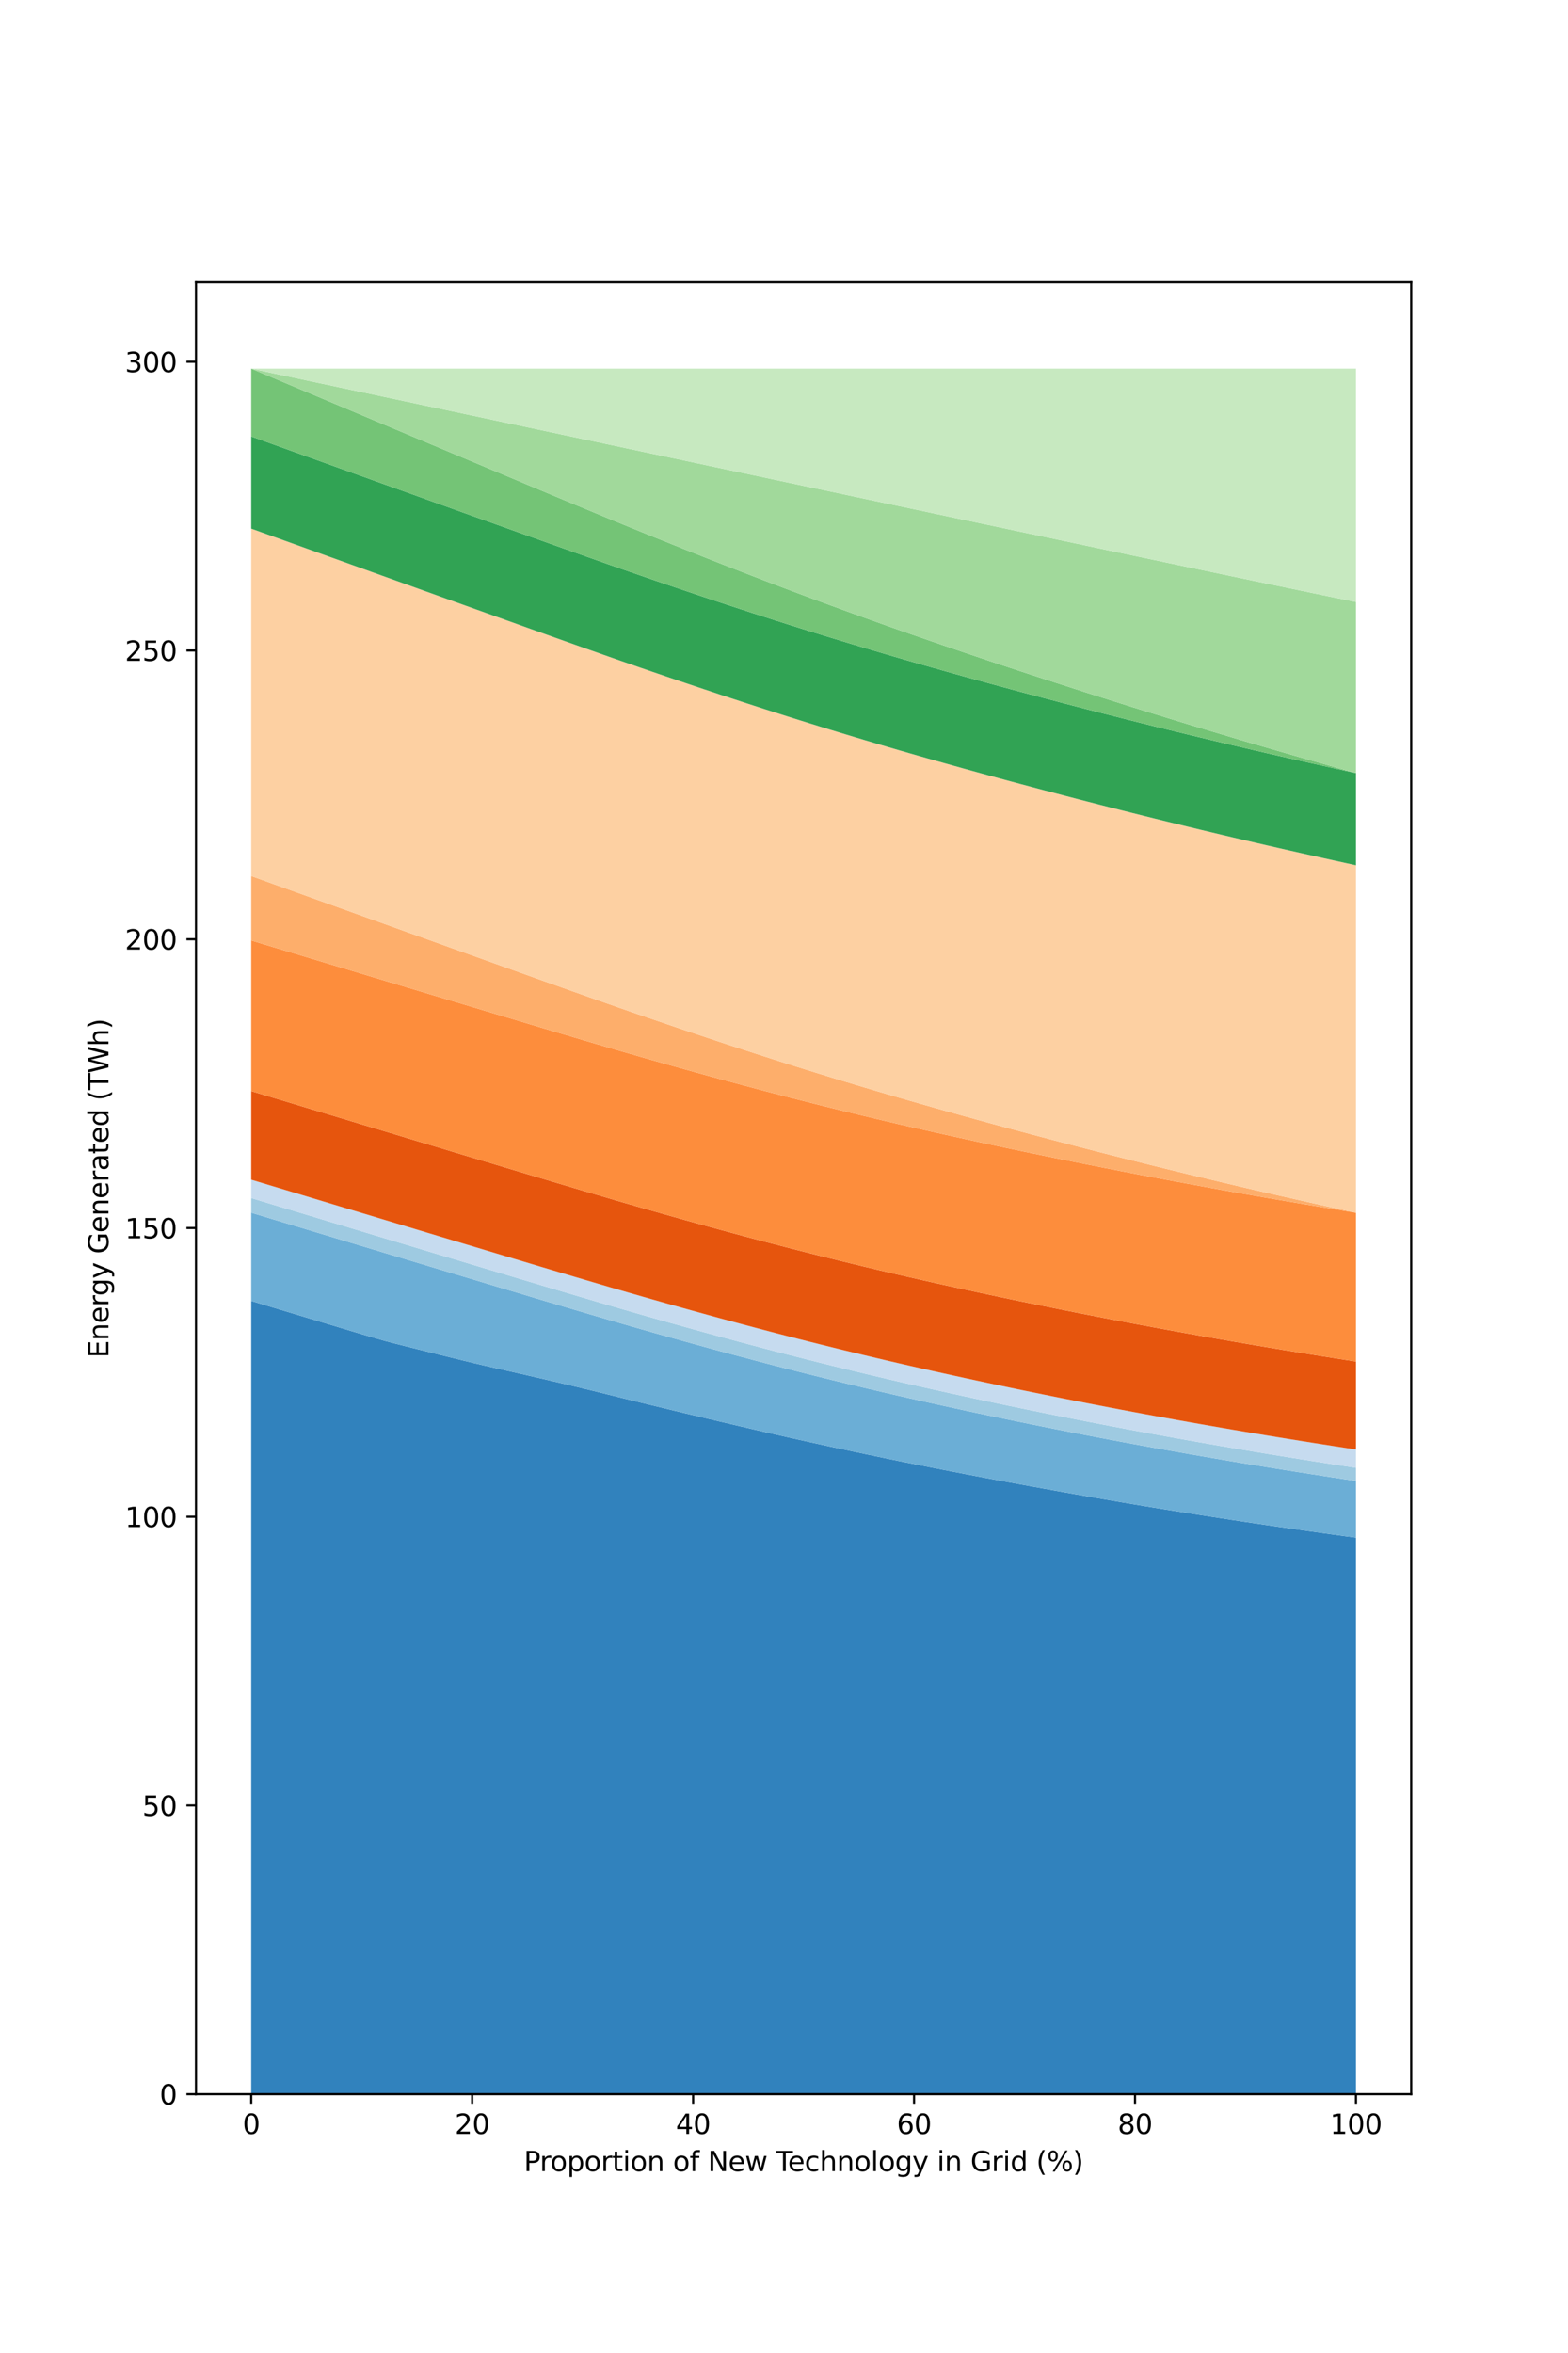 <?xml version="1.0" encoding="utf-8" standalone="no"?>
<!DOCTYPE svg PUBLIC "-//W3C//DTD SVG 1.1//EN"
  "http://www.w3.org/Graphics/SVG/1.1/DTD/svg11.dtd">
<svg height="864pt" version="1.1" viewBox="0 0 576 864" width="576pt" xmlns="http://www.w3.org/2000/svg" xmlns:xlink="http://www.w3.org/1999/xlink">
 <defs>
  <style type="text/css">*{stroke-linecap:butt;stroke-linejoin:round;}</style>
 </defs>
 <g id="figure_1">
  <g id="patch_1">
   <path d="M 0 864 
L 576 864 
L 576 0 
L 0 0 
z
" style="fill:#ffffff;"/>
  </g>
  <g id="axes_1">
   <g id="patch_2">
    <path d="M 72 768.96 
L 518.4 768.96 
L 518.4 103.68 
L 72 103.68 
z
" style="fill:#ffffff;"/>
   </g>
   <g id="PolyCollection_1">
    <path clip-path="url(#pd875240dea)" d="M 92.291 477.677 
L 92.291 768.96 
L 96.39 768.96 
L 100.489 768.96 
L 104.588 768.96 
L 108.688 768.96 
L 112.787 768.96 
L 116.886 768.96 
L 120.985 768.96 
L 125.084 768.96 
L 129.183 768.96 
L 133.283 768.96 
L 137.382 768.96 
L 141.481 768.96 
L 145.58 768.96 
L 149.679 768.96 
L 153.779 768.96 
L 157.878 768.96 
L 161.977 768.96 
L 166.076 768.96 
L 170.175 768.96 
L 174.274 768.96 
L 178.374 768.96 
L 182.473 768.96 
L 186.572 768.96 
L 190.671 768.96 
L 194.77 768.96 
L 198.869 768.96 
L 202.969 768.96 
L 207.068 768.96 
L 211.167 768.96 
L 215.266 768.96 
L 219.365 768.96 
L 223.464 768.96 
L 227.564 768.96 
L 231.663 768.96 
L 235.762 768.96 
L 239.861 768.96 
L 243.96 768.96 
L 248.06 768.96 
L 252.159 768.96 
L 256.258 768.96 
L 260.357 768.96 
L 264.456 768.96 
L 268.555 768.96 
L 272.655 768.96 
L 276.754 768.96 
L 280.853 768.96 
L 284.952 768.96 
L 289.051 768.96 
L 293.15 768.96 
L 297.25 768.96 
L 301.349 768.96 
L 305.448 768.96 
L 309.547 768.96 
L 313.646 768.96 
L 317.745 768.96 
L 321.845 768.96 
L 325.944 768.96 
L 330.043 768.96 
L 334.142 768.96 
L 338.241 768.96 
L 342.34 768.96 
L 346.44 768.96 
L 350.539 768.96 
L 354.638 768.96 
L 358.737 768.96 
L 362.836 768.96 
L 366.936 768.96 
L 371.035 768.96 
L 375.134 768.96 
L 379.233 768.96 
L 383.332 768.96 
L 387.431 768.96 
L 391.531 768.96 
L 395.63 768.96 
L 399.729 768.96 
L 403.828 768.96 
L 407.927 768.96 
L 412.026 768.96 
L 416.126 768.96 
L 420.225 768.96 
L 424.324 768.96 
L 428.423 768.96 
L 432.522 768.96 
L 436.621 768.96 
L 440.721 768.96 
L 444.82 768.96 
L 448.919 768.96 
L 453.018 768.96 
L 457.117 768.96 
L 461.217 768.96 
L 465.316 768.96 
L 469.415 768.96 
L 473.514 768.96 
L 477.613 768.96 
L 481.712 768.96 
L 485.812 768.96 
L 489.911 768.96 
L 494.01 768.96 
L 498.109 768.96 
L 498.109 564.605 
L 498.109 564.605 
L 494.01 564.047 
L 489.911 563.484 
L 485.812 562.915 
L 481.712 562.341 
L 477.613 561.76 
L 473.514 561.173 
L 469.415 560.58 
L 465.316 559.983 
L 461.217 559.379 
L 457.117 558.77 
L 453.018 558.153 
L 448.919 557.528 
L 444.82 556.897 
L 440.721 556.258 
L 436.621 555.614 
L 432.522 554.963 
L 428.423 554.307 
L 424.324 553.642 
L 420.225 552.971 
L 416.126 552.291 
L 412.026 551.602 
L 407.927 550.904 
L 403.828 550.199 
L 399.729 549.485 
L 395.63 548.765 
L 391.531 548.04 
L 387.431 547.31 
L 383.332 546.573 
L 379.233 545.831 
L 375.134 545.089 
L 371.035 544.341 
L 366.936 543.586 
L 362.836 542.82 
L 358.737 542.045 
L 354.638 541.262 
L 350.539 540.474 
L 346.44 539.678 
L 342.34 538.873 
L 338.241 538.065 
L 334.142 537.247 
L 330.043 536.424 
L 325.944 535.588 
L 321.845 534.737 
L 317.745 533.879 
L 313.646 533.015 
L 309.547 532.146 
L 305.448 531.269 
L 301.349 530.378 
L 297.25 529.478 
L 293.15 528.572 
L 289.051 527.654 
L 284.952 526.727 
L 280.853 525.793 
L 276.754 524.844 
L 272.655 523.887 
L 268.555 522.928 
L 264.456 521.968 
L 260.357 521.001 
L 256.258 520.028 
L 252.159 519.048 
L 248.06 518.065 
L 243.96 517.078 
L 239.861 516.089 
L 235.762 515.095 
L 231.663 514.092 
L 227.564 513.083 
L 223.464 512.068 
L 219.365 511.057 
L 215.266 510.056 
L 211.167 509.071 
L 207.068 508.097 
L 202.969 507.135 
L 198.869 506.181 
L 194.77 505.235 
L 190.671 504.298 
L 186.572 503.371 
L 182.473 502.446 
L 178.374 501.509 
L 174.274 500.556 
L 170.175 499.564 
L 166.076 498.56 
L 161.977 497.546 
L 157.878 496.521 
L 153.779 495.501 
L 149.679 494.486 
L 145.58 493.452 
L 141.481 492.383 
L 137.382 491.211 
L 133.283 490.002 
L 129.183 488.778 
L 125.084 487.547 
L 120.985 486.313 
L 116.886 485.079 
L 112.787 483.846 
L 108.688 482.612 
L 104.588 481.378 
L 100.489 480.145 
L 96.39 478.911 
L 92.291 477.677 
z
" style="fill:#3182bd;"/>
   </g>
   <g id="PolyCollection_2">
    <path clip-path="url(#pd875240dea)" d="M 92.291 445.288 
L 92.291 477.677 
L 96.39 478.911 
L 100.489 480.145 
L 104.588 481.378 
L 108.688 482.612 
L 112.787 483.846 
L 116.886 485.079 
L 120.985 486.313 
L 125.084 487.547 
L 129.183 488.778 
L 133.283 490.002 
L 137.382 491.211 
L 141.481 492.383 
L 145.58 493.452 
L 149.679 494.486 
L 153.779 495.501 
L 157.878 496.521 
L 161.977 497.546 
L 166.076 498.56 
L 170.175 499.564 
L 174.274 500.556 
L 178.374 501.509 
L 182.473 502.446 
L 186.572 503.371 
L 190.671 504.298 
L 194.77 505.235 
L 198.869 506.181 
L 202.969 507.135 
L 207.068 508.097 
L 211.167 509.071 
L 215.266 510.056 
L 219.365 511.057 
L 223.464 512.068 
L 227.564 513.083 
L 231.663 514.092 
L 235.762 515.095 
L 239.861 516.089 
L 243.96 517.078 
L 248.06 518.065 
L 252.159 519.048 
L 256.258 520.028 
L 260.357 521.001 
L 264.456 521.968 
L 268.555 522.928 
L 272.655 523.887 
L 276.754 524.844 
L 280.853 525.793 
L 284.952 526.727 
L 289.051 527.654 
L 293.15 528.572 
L 297.25 529.478 
L 301.349 530.378 
L 305.448 531.269 
L 309.547 532.146 
L 313.646 533.015 
L 317.745 533.879 
L 321.845 534.737 
L 325.944 535.588 
L 330.043 536.424 
L 334.142 537.247 
L 338.241 538.065 
L 342.34 538.873 
L 346.44 539.678 
L 350.539 540.474 
L 354.638 541.262 
L 358.737 542.045 
L 362.836 542.82 
L 366.936 543.586 
L 371.035 544.341 
L 375.134 545.089 
L 379.233 545.831 
L 383.332 546.573 
L 387.431 547.31 
L 391.531 548.04 
L 395.63 548.765 
L 399.729 549.485 
L 403.828 550.199 
L 407.927 550.904 
L 412.026 551.602 
L 416.126 552.291 
L 420.225 552.971 
L 424.324 553.642 
L 428.423 554.307 
L 432.522 554.963 
L 436.621 555.614 
L 440.721 556.258 
L 444.82 556.897 
L 448.919 557.528 
L 453.018 558.153 
L 457.117 558.77 
L 461.217 559.379 
L 465.316 559.983 
L 469.415 560.58 
L 473.514 561.173 
L 477.613 561.76 
L 481.712 562.341 
L 485.812 562.915 
L 489.911 563.484 
L 494.01 564.047 
L 498.109 564.605 
L 498.109 543.779 
L 498.109 543.779 
L 494.01 543.165 
L 489.911 542.544 
L 485.812 541.916 
L 481.712 541.284 
L 477.613 540.644 
L 473.514 540 
L 469.415 539.348 
L 465.316 538.689 
L 461.217 538.022 
L 457.117 537.349 
L 453.018 536.666 
L 448.919 535.974 
L 444.82 535.276 
L 440.721 534.571 
L 436.621 533.859 
L 432.522 533.139 
L 428.423 532.413 
L 424.324 531.679 
L 420.225 530.938 
L 416.126 530.186 
L 412.026 529.426 
L 407.927 528.658 
L 403.828 527.882 
L 399.729 527.097 
L 395.63 526.304 
L 391.531 525.504 
L 387.431 524.696 
L 383.332 523.878 
L 379.233 523.052 
L 375.134 522.222 
L 371.035 521.384 
L 366.936 520.537 
L 362.836 519.679 
L 358.737 518.811 
L 354.638 517.935 
L 350.539 517.052 
L 346.44 516.158 
L 342.34 515.255 
L 338.241 514.344 
L 334.142 513.424 
L 330.043 512.496 
L 325.944 511.555 
L 321.845 510.598 
L 317.745 509.632 
L 313.646 508.654 
L 309.547 507.665 
L 305.448 506.666 
L 301.349 505.657 
L 297.25 504.637 
L 293.15 503.609 
L 289.051 502.569 
L 284.952 501.517 
L 280.853 500.453 
L 276.754 499.376 
L 272.655 498.289 
L 268.555 497.196 
L 264.456 496.095 
L 260.357 494.979 
L 256.258 493.856 
L 252.159 492.723 
L 248.06 491.581 
L 243.96 490.433 
L 239.861 489.277 
L 235.762 488.115 
L 231.663 486.942 
L 227.564 485.76 
L 223.464 484.569 
L 219.365 483.368 
L 215.266 482.163 
L 211.167 480.954 
L 207.068 479.741 
L 202.969 478.523 
L 198.869 477.304 
L 194.77 476.079 
L 190.671 474.854 
L 186.572 473.627 
L 182.473 472.399 
L 178.374 471.17 
L 174.274 469.941 
L 170.175 468.712 
L 166.076 467.483 
L 161.977 466.253 
L 157.878 465.022 
L 153.779 463.79 
L 149.679 462.558 
L 145.58 461.325 
L 141.481 460.092 
L 137.382 458.859 
L 133.283 457.625 
L 129.183 456.392 
L 125.084 455.158 
L 120.985 453.924 
L 116.886 452.691 
L 112.787 451.457 
L 108.688 450.223 
L 104.588 448.989 
L 100.489 447.756 
L 96.39 446.522 
L 92.291 445.288 
z
" style="fill:#6baed6;"/>
   </g>
   <g id="PolyCollection_3">
    <path clip-path="url(#pd875240dea)" d="M 92.291 439.908 
L 92.291 445.288 
L 96.39 446.522 
L 100.489 447.756 
L 104.588 448.989 
L 108.688 450.223 
L 112.787 451.457 
L 116.886 452.691 
L 120.985 453.924 
L 125.084 455.158 
L 129.183 456.392 
L 133.283 457.625 
L 137.382 458.859 
L 141.481 460.092 
L 145.58 461.325 
L 149.679 462.558 
L 153.779 463.79 
L 157.878 465.022 
L 161.977 466.253 
L 166.076 467.483 
L 170.175 468.712 
L 174.274 469.941 
L 178.374 471.17 
L 182.473 472.399 
L 186.572 473.627 
L 190.671 474.854 
L 194.77 476.079 
L 198.869 477.304 
L 202.969 478.523 
L 207.068 479.741 
L 211.167 480.954 
L 215.266 482.163 
L 219.365 483.368 
L 223.464 484.569 
L 227.564 485.76 
L 231.663 486.942 
L 235.762 488.115 
L 239.861 489.277 
L 243.96 490.433 
L 248.06 491.581 
L 252.159 492.723 
L 256.258 493.856 
L 260.357 494.979 
L 264.456 496.095 
L 268.555 497.196 
L 272.655 498.289 
L 276.754 499.376 
L 280.853 500.453 
L 284.952 501.517 
L 289.051 502.569 
L 293.15 503.609 
L 297.25 504.637 
L 301.349 505.657 
L 305.448 506.666 
L 309.547 507.665 
L 313.646 508.654 
L 317.745 509.632 
L 321.845 510.598 
L 325.944 511.555 
L 330.043 512.496 
L 334.142 513.424 
L 338.241 514.344 
L 342.34 515.255 
L 346.44 516.158 
L 350.539 517.052 
L 354.638 517.935 
L 358.737 518.811 
L 362.836 519.679 
L 366.936 520.537 
L 371.035 521.384 
L 375.134 522.222 
L 379.233 523.052 
L 383.332 523.878 
L 387.431 524.696 
L 391.531 525.504 
L 395.63 526.304 
L 399.729 527.097 
L 403.828 527.882 
L 407.927 528.658 
L 412.026 529.426 
L 416.126 530.186 
L 420.225 530.938 
L 424.324 531.679 
L 428.423 532.413 
L 432.522 533.139 
L 436.621 533.859 
L 440.721 534.571 
L 444.82 535.276 
L 448.919 535.974 
L 453.018 536.666 
L 457.117 537.349 
L 461.217 538.022 
L 465.316 538.689 
L 469.415 539.348 
L 473.514 540 
L 477.613 540.644 
L 481.712 541.284 
L 485.812 541.916 
L 489.911 542.544 
L 494.01 543.165 
L 498.109 543.779 
L 498.109 538.944 
L 498.109 538.944 
L 494.01 538.32 
L 489.911 537.691 
L 485.812 537.056 
L 481.712 536.414 
L 477.613 535.766 
L 473.514 535.112 
L 469.415 534.45 
L 465.316 533.78 
L 461.217 533.104 
L 457.117 532.417 
L 453.018 531.724 
L 448.919 531.023 
L 444.82 530.315 
L 440.721 529.601 
L 436.621 528.88 
L 432.522 528.15 
L 428.423 527.413 
L 424.324 526.669 
L 420.225 525.915 
L 416.126 525.154 
L 412.026 524.385 
L 407.927 523.609 
L 403.828 522.825 
L 399.729 522.032 
L 395.63 521.232 
L 391.531 520.424 
L 387.431 519.606 
L 383.332 518.779 
L 379.233 517.947 
L 375.134 517.11 
L 371.035 516.263 
L 366.936 515.404 
L 362.836 514.536 
L 358.737 513.661 
L 354.638 512.778 
L 350.539 511.885 
L 346.44 510.982 
L 342.34 510.073 
L 338.241 509.153 
L 334.142 508.226 
L 330.043 507.289 
L 325.944 506.335 
L 321.845 505.369 
L 317.745 504.394 
L 313.646 503.407 
L 309.547 502.412 
L 305.448 501.408 
L 301.349 500.392 
L 297.25 499.365 
L 293.15 498.328 
L 289.051 497.28 
L 284.952 496.221 
L 280.853 495.149 
L 276.754 494.066 
L 272.655 492.974 
L 268.555 491.877 
L 264.456 490.767 
L 260.357 489.646 
L 256.258 488.518 
L 252.159 487.381 
L 248.06 486.236 
L 243.96 485.085 
L 239.861 483.926 
L 235.762 482.758 
L 231.663 481.582 
L 227.564 480.396 
L 223.464 479.201 
L 219.365 477.997 
L 215.266 476.79 
L 211.167 475.58 
L 207.068 474.365 
L 202.969 473.147 
L 198.869 471.925 
L 194.77 470.7 
L 190.671 469.474 
L 186.572 468.247 
L 182.473 467.019 
L 178.374 465.79 
L 174.274 464.561 
L 170.175 463.332 
L 166.076 462.103 
L 161.977 460.873 
L 157.878 459.642 
L 153.779 458.41 
L 149.679 457.178 
L 145.58 455.945 
L 141.481 454.712 
L 137.382 453.479 
L 133.283 452.245 
L 129.183 451.011 
L 125.084 449.778 
L 120.985 448.544 
L 116.886 447.31 
L 112.787 446.077 
L 108.688 444.843 
L 104.588 443.609 
L 100.489 442.376 
L 96.39 441.142 
L 92.291 439.908 
z
" style="fill:#9ecae1;"/>
   </g>
   <g id="PolyCollection_4">
    <path clip-path="url(#pd875240dea)" d="M 92.291 433.171 
L 92.291 439.908 
L 96.39 441.142 
L 100.489 442.376 
L 104.588 443.609 
L 108.688 444.843 
L 112.787 446.077 
L 116.886 447.31 
L 120.985 448.544 
L 125.084 449.778 
L 129.183 451.011 
L 133.283 452.245 
L 137.382 453.479 
L 141.481 454.712 
L 145.58 455.945 
L 149.679 457.178 
L 153.779 458.41 
L 157.878 459.642 
L 161.977 460.873 
L 166.076 462.103 
L 170.175 463.332 
L 174.274 464.561 
L 178.374 465.79 
L 182.473 467.019 
L 186.572 468.247 
L 190.671 469.474 
L 194.77 470.7 
L 198.869 471.925 
L 202.969 473.147 
L 207.068 474.365 
L 211.167 475.58 
L 215.266 476.79 
L 219.365 477.997 
L 223.464 479.201 
L 227.564 480.396 
L 231.663 481.582 
L 235.762 482.758 
L 239.861 483.926 
L 243.96 485.085 
L 248.06 486.236 
L 252.159 487.381 
L 256.258 488.518 
L 260.357 489.646 
L 264.456 490.767 
L 268.555 491.877 
L 272.655 492.974 
L 276.754 494.066 
L 280.853 495.149 
L 284.952 496.221 
L 289.051 497.28 
L 293.15 498.328 
L 297.25 499.365 
L 301.349 500.392 
L 305.448 501.408 
L 309.547 502.412 
L 313.646 503.407 
L 317.745 504.394 
L 321.845 505.369 
L 325.944 506.335 
L 330.043 507.289 
L 334.142 508.226 
L 338.241 509.153 
L 342.34 510.073 
L 346.44 510.982 
L 350.539 511.885 
L 354.638 512.778 
L 358.737 513.661 
L 362.836 514.536 
L 366.936 515.404 
L 371.035 516.263 
L 375.134 517.11 
L 379.233 517.947 
L 383.332 518.779 
L 387.431 519.606 
L 391.531 520.424 
L 395.63 521.232 
L 399.729 522.032 
L 403.828 522.825 
L 407.927 523.609 
L 412.026 524.385 
L 416.126 525.154 
L 420.225 525.915 
L 424.324 526.669 
L 428.423 527.413 
L 432.522 528.15 
L 436.621 528.88 
L 440.721 529.601 
L 444.82 530.315 
L 448.919 531.023 
L 453.018 531.724 
L 457.117 532.417 
L 461.217 533.104 
L 465.316 533.78 
L 469.415 534.45 
L 473.514 535.112 
L 477.613 535.766 
L 481.712 536.414 
L 485.812 537.056 
L 489.911 537.691 
L 494.01 538.32 
L 498.109 538.944 
L 498.109 532.238 
L 498.109 532.238 
L 494.01 531.613 
L 489.911 530.981 
L 485.812 530.345 
L 481.712 529.701 
L 477.613 529.051 
L 473.514 528.395 
L 469.415 527.731 
L 465.316 527.06 
L 461.217 526.382 
L 457.117 525.694 
L 453.018 524.998 
L 448.919 524.296 
L 444.82 523.586 
L 440.721 522.871 
L 436.621 522.149 
L 432.522 521.419 
L 428.423 520.681 
L 424.324 519.936 
L 420.225 519.183 
L 416.126 518.421 
L 412.026 517.651 
L 407.927 516.875 
L 403.828 516.09 
L 399.729 515.297 
L 395.63 514.496 
L 391.531 513.687 
L 387.431 512.869 
L 383.332 512.042 
L 379.233 511.21 
L 375.134 510.373 
L 371.035 509.526 
L 366.936 508.667 
L 362.836 507.799 
L 358.737 506.923 
L 354.638 506.04 
L 350.539 505.147 
L 346.44 504.245 
L 342.34 503.335 
L 338.241 502.416 
L 334.142 501.489 
L 330.043 500.551 
L 325.944 499.597 
L 321.845 498.631 
L 317.745 497.656 
L 313.646 496.67 
L 309.547 495.675 
L 305.448 494.67 
L 301.349 493.654 
L 297.25 492.628 
L 293.15 491.59 
L 289.051 490.542 
L 284.952 489.483 
L 280.853 488.411 
L 276.754 487.328 
L 272.655 486.237 
L 268.555 485.139 
L 264.456 484.029 
L 260.357 482.909 
L 256.258 481.781 
L 252.159 480.643 
L 248.06 479.498 
L 243.96 478.347 
L 239.861 477.188 
L 235.762 476.021 
L 231.663 474.844 
L 227.564 473.659 
L 223.464 472.463 
L 219.365 471.259 
L 215.266 470.053 
L 211.167 468.842 
L 207.068 467.628 
L 202.969 466.409 
L 198.869 465.188 
L 194.77 463.963 
L 190.671 462.736 
L 186.572 461.509 
L 182.473 460.281 
L 178.374 459.052 
L 174.274 457.824 
L 170.175 456.595 
L 166.076 455.365 
L 161.977 454.135 
L 157.878 452.904 
L 153.779 451.672 
L 149.679 450.44 
L 145.58 449.207 
L 141.481 447.974 
L 137.382 446.741 
L 133.283 445.507 
L 129.183 444.274 
L 125.084 443.04 
L 120.985 441.806 
L 116.886 440.573 
L 112.787 439.339 
L 108.688 438.105 
L 104.588 436.872 
L 100.489 435.638 
L 96.39 434.404 
L 92.291 433.171 
z
" style="fill:#c6dbef;"/>
   </g>
   <g id="PolyCollection_5">
    <path clip-path="url(#pd875240dea)" d="M 92.291 400.651 
L 92.291 433.171 
L 96.39 434.404 
L 100.489 435.638 
L 104.588 436.872 
L 108.688 438.105 
L 112.787 439.339 
L 116.886 440.573 
L 120.985 441.806 
L 125.084 443.04 
L 129.183 444.274 
L 133.283 445.507 
L 137.382 446.741 
L 141.481 447.974 
L 145.58 449.207 
L 149.679 450.44 
L 153.779 451.672 
L 157.878 452.904 
L 161.977 454.135 
L 166.076 455.365 
L 170.175 456.595 
L 174.274 457.824 
L 178.374 459.052 
L 182.473 460.281 
L 186.572 461.509 
L 190.671 462.736 
L 194.77 463.963 
L 198.869 465.188 
L 202.969 466.409 
L 207.068 467.628 
L 211.167 468.842 
L 215.266 470.053 
L 219.365 471.259 
L 223.464 472.463 
L 227.564 473.659 
L 231.663 474.844 
L 235.762 476.021 
L 239.861 477.188 
L 243.96 478.347 
L 248.06 479.498 
L 252.159 480.643 
L 256.258 481.781 
L 260.357 482.909 
L 264.456 484.029 
L 268.555 485.139 
L 272.655 486.237 
L 276.754 487.328 
L 280.853 488.411 
L 284.952 489.483 
L 289.051 490.542 
L 293.15 491.59 
L 297.25 492.628 
L 301.349 493.654 
L 305.448 494.67 
L 309.547 495.675 
L 313.646 496.67 
L 317.745 497.656 
L 321.845 498.631 
L 325.944 499.597 
L 330.043 500.551 
L 334.142 501.489 
L 338.241 502.416 
L 342.34 503.335 
L 346.44 504.245 
L 350.539 505.147 
L 354.638 506.04 
L 358.737 506.923 
L 362.836 507.799 
L 366.936 508.667 
L 371.035 509.526 
L 375.134 510.373 
L 379.233 511.21 
L 383.332 512.042 
L 387.431 512.869 
L 391.531 513.687 
L 395.63 514.496 
L 399.729 515.297 
L 403.828 516.09 
L 407.927 516.875 
L 412.026 517.651 
L 416.126 518.421 
L 420.225 519.183 
L 424.324 519.936 
L 428.423 520.681 
L 432.522 521.419 
L 436.621 522.149 
L 440.721 522.871 
L 444.82 523.586 
L 448.919 524.296 
L 453.018 524.998 
L 457.117 525.694 
L 461.217 526.382 
L 465.316 527.06 
L 469.415 527.731 
L 473.514 528.395 
L 477.613 529.051 
L 481.712 529.701 
L 485.812 530.345 
L 489.911 530.981 
L 494.01 531.613 
L 498.109 532.238 
L 498.109 499.925 
L 498.109 499.925 
L 494.01 499.287 
L 489.911 498.644 
L 485.812 497.996 
L 481.712 497.342 
L 477.613 496.683 
L 473.514 496.017 
L 469.415 495.343 
L 465.316 494.663 
L 461.217 493.976 
L 457.117 493.28 
L 453.018 492.578 
L 448.919 491.868 
L 444.82 491.151 
L 440.721 490.428 
L 436.621 489.698 
L 432.522 488.961 
L 428.423 488.217 
L 424.324 487.467 
L 420.225 486.709 
L 416.126 485.943 
L 412.026 485.168 
L 407.927 484.388 
L 403.828 483.599 
L 399.729 482.803 
L 395.63 481.999 
L 391.531 481.188 
L 387.431 480.367 
L 383.332 479.537 
L 379.233 478.703 
L 375.134 477.865 
L 371.035 477.017 
L 366.936 476.157 
L 362.836 475.288 
L 358.737 474.412 
L 354.638 473.528 
L 350.539 472.635 
L 346.44 471.733 
L 342.34 470.823 
L 338.241 469.904 
L 334.142 468.976 
L 330.043 468.039 
L 325.944 467.085 
L 321.845 466.118 
L 317.745 465.143 
L 313.646 464.156 
L 309.547 463.16 
L 305.448 462.155 
L 301.349 461.138 
L 297.25 460.112 
L 293.15 459.075 
L 289.051 458.026 
L 284.952 456.966 
L 280.853 455.893 
L 276.754 454.81 
L 272.655 453.719 
L 268.555 452.621 
L 264.456 451.511 
L 260.357 450.391 
L 256.258 449.263 
L 252.159 448.125 
L 248.06 446.98 
L 243.96 445.828 
L 239.861 444.669 
L 235.762 443.502 
L 231.663 442.325 
L 227.564 441.14 
L 223.464 439.944 
L 219.365 438.74 
L 215.266 437.534 
L 211.167 436.323 
L 207.068 435.108 
L 202.969 433.89 
L 198.869 432.668 
L 194.77 431.443 
L 190.671 430.217 
L 186.572 428.99 
L 182.473 427.762 
L 178.374 426.533 
L 174.274 425.304 
L 170.175 424.075 
L 166.076 422.846 
L 161.977 421.616 
L 157.878 420.385 
L 153.779 419.153 
L 149.679 417.921 
L 145.58 416.688 
L 141.481 415.455 
L 137.382 414.222 
L 133.283 412.988 
L 129.183 411.755 
L 125.084 410.521 
L 120.985 409.287 
L 116.886 408.054 
L 112.787 406.82 
L 108.688 405.586 
L 104.588 404.352 
L 100.489 403.119 
L 96.39 401.885 
L 92.291 400.651 
z
" style="fill:#e6550d;"/>
   </g>
   <g id="PolyCollection_6">
    <path clip-path="url(#pd875240dea)" d="M 92.291 345.339 
L 92.291 400.651 
L 96.39 401.885 
L 100.489 403.119 
L 104.588 404.352 
L 108.688 405.586 
L 112.787 406.82 
L 116.886 408.054 
L 120.985 409.287 
L 125.084 410.521 
L 129.183 411.755 
L 133.283 412.988 
L 137.382 414.222 
L 141.481 415.455 
L 145.58 416.688 
L 149.679 417.921 
L 153.779 419.153 
L 157.878 420.385 
L 161.977 421.616 
L 166.076 422.846 
L 170.175 424.075 
L 174.274 425.304 
L 178.374 426.533 
L 182.473 427.762 
L 186.572 428.99 
L 190.671 430.217 
L 194.77 431.443 
L 198.869 432.668 
L 202.969 433.89 
L 207.068 435.108 
L 211.167 436.323 
L 215.266 437.534 
L 219.365 438.74 
L 223.464 439.944 
L 227.564 441.14 
L 231.663 442.325 
L 235.762 443.502 
L 239.861 444.669 
L 243.96 445.828 
L 248.06 446.98 
L 252.159 448.125 
L 256.258 449.263 
L 260.357 450.391 
L 264.456 451.511 
L 268.555 452.621 
L 272.655 453.719 
L 276.754 454.81 
L 280.853 455.893 
L 284.952 456.966 
L 289.051 458.026 
L 293.15 459.075 
L 297.25 460.112 
L 301.349 461.138 
L 305.448 462.155 
L 309.547 463.16 
L 313.646 464.156 
L 317.745 465.143 
L 321.845 466.118 
L 325.944 467.085 
L 330.043 468.039 
L 334.142 468.976 
L 338.241 469.904 
L 342.34 470.823 
L 346.44 471.733 
L 350.539 472.635 
L 354.638 473.528 
L 358.737 474.412 
L 362.836 475.288 
L 366.936 476.157 
L 371.035 477.017 
L 375.134 477.865 
L 379.233 478.703 
L 383.332 479.537 
L 387.431 480.367 
L 391.531 481.188 
L 395.63 481.999 
L 399.729 482.803 
L 403.828 483.599 
L 407.927 484.388 
L 412.026 485.168 
L 416.126 485.943 
L 420.225 486.709 
L 424.324 487.467 
L 428.423 488.217 
L 432.522 488.961 
L 436.621 489.698 
L 440.721 490.428 
L 444.82 491.151 
L 448.919 491.868 
L 453.018 492.578 
L 457.117 493.28 
L 461.217 493.976 
L 465.316 494.663 
L 469.415 495.343 
L 473.514 496.017 
L 477.613 496.683 
L 481.712 497.342 
L 485.812 497.996 
L 489.911 498.644 
L 494.01 499.287 
L 498.109 499.925 
L 498.109 445.292 
L 498.109 445.292 
L 494.01 444.626 
L 489.911 443.955 
L 485.812 443.28 
L 481.712 442.598 
L 477.613 441.912 
L 473.514 441.221 
L 469.415 440.524 
L 465.316 439.821 
L 461.217 439.112 
L 457.117 438.394 
L 453.018 437.669 
L 448.919 436.937 
L 444.82 436.198 
L 440.721 435.455 
L 436.621 434.705 
L 432.522 433.948 
L 428.423 433.184 
L 424.324 432.415 
L 420.225 431.637 
L 416.126 430.853 
L 412.026 430.061 
L 407.927 429.265 
L 403.828 428.46 
L 399.729 427.65 
L 395.63 426.832 
L 391.531 426.009 
L 387.431 425.178 
L 383.332 424.338 
L 379.233 423.495 
L 375.134 422.647 
L 371.035 421.79 
L 366.936 420.923 
L 362.836 420.046 
L 358.737 419.162 
L 354.638 418.271 
L 350.539 417.371 
L 346.44 416.463 
L 342.34 415.549 
L 338.241 414.626 
L 334.142 413.696 
L 330.043 412.756 
L 325.944 411.799 
L 321.845 410.831 
L 317.745 409.853 
L 313.646 408.865 
L 309.547 407.867 
L 305.448 406.86 
L 301.349 405.842 
L 297.25 404.814 
L 293.15 403.775 
L 289.051 402.726 
L 284.952 401.665 
L 280.853 400.591 
L 276.754 399.507 
L 272.655 398.414 
L 268.555 397.316 
L 264.456 396.205 
L 260.357 395.084 
L 256.258 393.955 
L 252.159 392.817 
L 248.06 391.671 
L 243.96 390.519 
L 239.861 389.359 
L 235.762 388.191 
L 231.663 387.013 
L 227.564 385.828 
L 223.464 384.632 
L 219.365 383.428 
L 215.266 382.221 
L 211.167 381.011 
L 207.068 379.796 
L 202.969 378.578 
L 198.869 377.356 
L 194.77 376.131 
L 190.671 374.905 
L 186.572 373.677 
L 182.473 372.449 
L 178.374 371.221 
L 174.274 369.992 
L 170.175 368.763 
L 166.076 367.533 
L 161.977 366.303 
L 157.878 365.072 
L 153.779 363.84 
L 149.679 362.608 
L 145.58 361.375 
L 141.481 360.142 
L 137.382 358.909 
L 133.283 357.675 
L 129.183 356.442 
L 125.084 355.208 
L 120.985 353.974 
L 116.886 352.741 
L 112.787 351.507 
L 108.688 350.273 
L 104.588 349.04 
L 100.489 347.806 
L 96.39 346.572 
L 92.291 345.339 
z
" style="fill:#fd8d3c;"/>
   </g>
   <g id="PolyCollection_7">
    <path clip-path="url(#pd875240dea)" d="M 92.291 321.682 
L 92.291 345.339 
L 96.39 346.572 
L 100.489 347.806 
L 104.588 349.04 
L 108.688 350.273 
L 112.787 351.507 
L 116.886 352.741 
L 120.985 353.974 
L 125.084 355.208 
L 129.183 356.442 
L 133.283 357.675 
L 137.382 358.909 
L 141.481 360.142 
L 145.58 361.375 
L 149.679 362.608 
L 153.779 363.84 
L 157.878 365.072 
L 161.977 366.303 
L 166.076 367.533 
L 170.175 368.763 
L 174.274 369.992 
L 178.374 371.221 
L 182.473 372.449 
L 186.572 373.677 
L 190.671 374.905 
L 194.77 376.131 
L 198.869 377.356 
L 202.969 378.578 
L 207.068 379.796 
L 211.167 381.011 
L 215.266 382.221 
L 219.365 383.428 
L 223.464 384.632 
L 227.564 385.828 
L 231.663 387.013 
L 235.762 388.191 
L 239.861 389.359 
L 243.96 390.519 
L 248.06 391.671 
L 252.159 392.817 
L 256.258 393.955 
L 260.357 395.084 
L 264.456 396.205 
L 268.555 397.316 
L 272.655 398.414 
L 276.754 399.507 
L 280.853 400.591 
L 284.952 401.665 
L 289.051 402.726 
L 293.15 403.775 
L 297.25 404.814 
L 301.349 405.842 
L 305.448 406.86 
L 309.547 407.867 
L 313.646 408.865 
L 317.745 409.853 
L 321.845 410.831 
L 325.944 411.799 
L 330.043 412.756 
L 334.142 413.696 
L 338.241 414.626 
L 342.34 415.549 
L 346.44 416.463 
L 350.539 417.371 
L 354.638 418.271 
L 358.737 419.162 
L 362.836 420.046 
L 366.936 420.923 
L 371.035 421.79 
L 375.134 422.647 
L 379.233 423.495 
L 383.332 424.338 
L 387.431 425.178 
L 391.531 426.009 
L 395.63 426.832 
L 399.729 427.65 
L 403.828 428.46 
L 407.927 429.265 
L 412.026 430.061 
L 416.126 430.853 
L 420.225 431.637 
L 424.324 432.415 
L 428.423 433.184 
L 432.522 433.948 
L 436.621 434.705 
L 440.721 435.455 
L 444.82 436.198 
L 448.919 436.937 
L 453.018 437.669 
L 457.117 438.394 
L 461.217 439.112 
L 465.316 439.821 
L 469.415 440.524 
L 473.514 441.221 
L 477.613 441.912 
L 481.712 442.598 
L 485.812 443.28 
L 489.911 443.955 
L 494.01 444.626 
L 498.109 445.292 
L 498.109 445.292 
L 498.109 445.292 
L 494.01 444.396 
L 489.911 443.494 
L 485.812 442.587 
L 481.712 441.674 
L 477.613 440.754 
L 473.514 439.828 
L 469.415 438.896 
L 465.316 437.958 
L 461.217 437.014 
L 457.117 436.06 
L 453.018 435.099 
L 448.919 434.131 
L 444.82 433.155 
L 440.721 432.174 
L 436.621 431.187 
L 432.522 430.192 
L 428.423 429.191 
L 424.324 428.183 
L 420.225 427.166 
L 416.126 426.142 
L 412.026 425.11 
L 407.927 424.073 
L 403.828 423.029 
L 399.729 421.978 
L 395.63 420.92 
L 391.531 419.854 
L 387.431 418.781 
L 383.332 417.7 
L 379.233 416.614 
L 375.134 415.525 
L 371.035 414.428 
L 366.936 413.32 
L 362.836 412.202 
L 358.737 411.078 
L 354.638 409.947 
L 350.539 408.807 
L 346.44 407.658 
L 342.34 406.502 
L 338.241 405.338 
L 334.142 404.166 
L 330.043 402.984 
L 325.944 401.787 
L 321.845 400.578 
L 317.745 399.361 
L 313.646 398.133 
L 309.547 396.896 
L 305.448 395.65 
L 301.349 394.392 
L 297.25 393.125 
L 293.15 391.846 
L 289.051 390.556 
L 284.952 389.255 
L 280.853 387.942 
L 276.754 386.618 
L 272.655 385.285 
L 268.555 383.947 
L 264.456 382.596 
L 260.357 381.235 
L 256.258 379.866 
L 252.159 378.488 
L 248.06 377.103 
L 243.96 375.711 
L 239.861 374.312 
L 235.762 372.904 
L 231.663 371.488 
L 227.564 370.062 
L 223.464 368.627 
L 219.365 367.183 
L 215.266 365.737 
L 211.167 364.286 
L 207.068 362.832 
L 202.969 361.374 
L 198.869 359.913 
L 194.77 358.448 
L 190.671 356.983 
L 186.572 355.517 
L 182.473 354.05 
L 178.374 352.582 
L 174.274 351.114 
L 170.175 349.646 
L 166.076 348.178 
L 161.977 346.709 
L 157.878 345.239 
L 153.779 343.768 
L 149.679 342.297 
L 145.58 340.825 
L 141.481 339.353 
L 137.382 337.881 
L 133.283 336.408 
L 129.183 334.936 
L 125.084 333.463 
L 120.985 331.99 
L 116.886 330.518 
L 112.787 329.045 
L 108.688 327.572 
L 104.588 326.1 
L 100.489 324.627 
L 96.39 323.155 
L 92.291 321.682 
z
" style="fill:#fdae6b;"/>
   </g>
   <g id="PolyCollection_8">
    <path clip-path="url(#pd875240dea)" d="M 92.291 194.119 
L 92.291 321.682 
L 96.39 323.155 
L 100.489 324.627 
L 104.588 326.1 
L 108.688 327.572 
L 112.787 329.045 
L 116.886 330.518 
L 120.985 331.99 
L 125.084 333.463 
L 129.183 334.936 
L 133.283 336.408 
L 137.382 337.881 
L 141.481 339.353 
L 145.58 340.825 
L 149.679 342.297 
L 153.779 343.768 
L 157.878 345.239 
L 161.977 346.709 
L 166.076 348.178 
L 170.175 349.646 
L 174.274 351.114 
L 178.374 352.582 
L 182.473 354.05 
L 186.572 355.517 
L 190.671 356.983 
L 194.77 358.448 
L 198.869 359.913 
L 202.969 361.374 
L 207.068 362.832 
L 211.167 364.286 
L 215.266 365.737 
L 219.365 367.183 
L 223.464 368.627 
L 227.564 370.062 
L 231.663 371.488 
L 235.762 372.904 
L 239.861 374.312 
L 243.96 375.711 
L 248.06 377.103 
L 252.159 378.488 
L 256.258 379.866 
L 260.357 381.235 
L 264.456 382.596 
L 268.555 383.947 
L 272.655 385.285 
L 276.754 386.618 
L 280.853 387.942 
L 284.952 389.255 
L 289.051 390.556 
L 293.15 391.846 
L 297.25 393.125 
L 301.349 394.392 
L 305.448 395.65 
L 309.547 396.896 
L 313.646 398.133 
L 317.745 399.361 
L 321.845 400.578 
L 325.944 401.787 
L 330.043 402.984 
L 334.142 404.166 
L 338.241 405.338 
L 342.34 406.502 
L 346.44 407.658 
L 350.539 408.807 
L 354.638 409.947 
L 358.737 411.078 
L 362.836 412.202 
L 366.936 413.32 
L 371.035 414.428 
L 375.134 415.525 
L 379.233 416.614 
L 383.332 417.7 
L 387.431 418.781 
L 391.531 419.854 
L 395.63 420.92 
L 399.729 421.978 
L 403.828 423.029 
L 407.927 424.073 
L 412.026 425.11 
L 416.126 426.142 
L 420.225 427.166 
L 424.324 428.183 
L 428.423 429.191 
L 432.522 430.192 
L 436.621 431.187 
L 440.721 432.174 
L 444.82 433.155 
L 448.919 434.131 
L 453.018 435.099 
L 457.117 436.06 
L 461.217 437.014 
L 465.316 437.958 
L 469.415 438.896 
L 473.514 439.828 
L 477.613 440.754 
L 481.712 441.674 
L 485.812 442.587 
L 489.911 443.494 
L 494.01 444.396 
L 498.109 445.292 
L 498.109 317.729 
L 498.109 317.729 
L 494.01 316.833 
L 489.911 315.932 
L 485.812 315.025 
L 481.712 314.111 
L 477.613 313.191 
L 473.514 312.266 
L 469.415 311.334 
L 465.316 310.395 
L 461.217 309.451 
L 457.117 308.498 
L 453.018 307.536 
L 448.919 306.568 
L 444.82 305.592 
L 440.721 304.612 
L 436.621 303.624 
L 432.522 302.629 
L 428.423 301.628 
L 424.324 300.62 
L 420.225 299.604 
L 416.126 298.579 
L 412.026 297.548 
L 407.927 296.51 
L 403.828 295.466 
L 399.729 294.415 
L 395.63 293.357 
L 391.531 292.291 
L 387.431 291.219 
L 383.332 290.138 
L 379.233 289.052 
L 375.134 287.963 
L 371.035 286.865 
L 366.936 285.757 
L 362.836 284.64 
L 358.737 283.515 
L 354.638 282.384 
L 350.539 281.244 
L 346.44 280.095 
L 342.34 278.939 
L 338.241 277.775 
L 334.142 276.603 
L 330.043 275.421 
L 325.944 274.224 
L 321.845 273.016 
L 317.745 271.798 
L 313.646 270.57 
L 309.547 269.333 
L 305.448 268.087 
L 301.349 266.83 
L 297.25 265.562 
L 293.15 264.283 
L 289.051 262.994 
L 284.952 261.693 
L 280.853 260.379 
L 276.754 259.056 
L 272.655 257.723 
L 268.555 256.384 
L 264.456 255.033 
L 260.357 253.672 
L 256.258 252.303 
L 252.159 250.926 
L 248.06 249.541 
L 243.96 248.149 
L 239.861 246.75 
L 235.762 245.342 
L 231.663 243.925 
L 227.564 242.5 
L 223.464 241.064 
L 219.365 239.62 
L 215.266 238.174 
L 211.167 236.724 
L 207.068 235.269 
L 202.969 233.811 
L 198.869 232.35 
L 194.77 230.886 
L 190.671 229.42 
L 186.572 227.954 
L 182.473 226.487 
L 178.374 225.019 
L 174.274 223.552 
L 170.175 222.084 
L 166.076 220.615 
L 161.977 219.146 
L 157.878 217.676 
L 153.779 216.205 
L 149.679 214.734 
L 145.58 213.262 
L 141.481 211.791 
L 137.382 210.318 
L 133.283 208.846 
L 129.183 207.373 
L 125.084 205.9 
L 120.985 204.428 
L 116.886 202.955 
L 112.787 201.482 
L 108.688 200.01 
L 104.588 198.537 
L 100.489 197.065 
L 96.39 195.592 
L 92.291 194.119 
z
" style="fill:#fdd0a2;"/>
   </g>
   <g id="PolyCollection_9">
    <path clip-path="url(#pd875240dea)" d="M 92.291 160.258 
L 92.291 194.119 
L 96.39 195.592 
L 100.489 197.065 
L 104.588 198.537 
L 108.688 200.01 
L 112.787 201.482 
L 116.886 202.955 
L 120.985 204.428 
L 125.084 205.9 
L 129.183 207.373 
L 133.283 208.846 
L 137.382 210.318 
L 141.481 211.791 
L 145.58 213.262 
L 149.679 214.734 
L 153.779 216.205 
L 157.878 217.676 
L 161.977 219.146 
L 166.076 220.615 
L 170.175 222.084 
L 174.274 223.552 
L 178.374 225.019 
L 182.473 226.487 
L 186.572 227.954 
L 190.671 229.42 
L 194.77 230.886 
L 198.869 232.35 
L 202.969 233.811 
L 207.068 235.269 
L 211.167 236.724 
L 215.266 238.174 
L 219.365 239.62 
L 223.464 241.064 
L 227.564 242.5 
L 231.663 243.925 
L 235.762 245.342 
L 239.861 246.75 
L 243.96 248.149 
L 248.06 249.541 
L 252.159 250.926 
L 256.258 252.303 
L 260.357 253.672 
L 264.456 255.033 
L 268.555 256.384 
L 272.655 257.723 
L 276.754 259.056 
L 280.853 260.379 
L 284.952 261.693 
L 289.051 262.994 
L 293.15 264.283 
L 297.25 265.562 
L 301.349 266.83 
L 305.448 268.087 
L 309.547 269.333 
L 313.646 270.57 
L 317.745 271.798 
L 321.845 273.016 
L 325.944 274.224 
L 330.043 275.421 
L 334.142 276.603 
L 338.241 277.775 
L 342.34 278.939 
L 346.44 280.095 
L 350.539 281.244 
L 354.638 282.384 
L 358.737 283.515 
L 362.836 284.64 
L 366.936 285.757 
L 371.035 286.865 
L 375.134 287.963 
L 379.233 289.052 
L 383.332 290.138 
L 387.431 291.219 
L 391.531 292.291 
L 395.63 293.357 
L 399.729 294.415 
L 403.828 295.466 
L 407.927 296.51 
L 412.026 297.548 
L 416.126 298.579 
L 420.225 299.604 
L 424.324 300.62 
L 428.423 301.628 
L 432.522 302.629 
L 436.621 303.624 
L 440.721 304.612 
L 444.82 305.592 
L 448.919 306.568 
L 453.018 307.536 
L 457.117 308.498 
L 461.217 309.451 
L 465.316 310.395 
L 469.415 311.334 
L 473.514 312.266 
L 477.613 313.191 
L 481.712 314.111 
L 485.812 315.025 
L 489.911 315.932 
L 494.01 316.833 
L 498.109 317.729 
L 498.109 283.867 
L 498.109 283.867 
L 494.01 282.972 
L 489.911 282.07 
L 485.812 281.163 
L 481.712 280.249 
L 477.613 279.33 
L 473.514 278.404 
L 469.415 277.472 
L 465.316 276.534 
L 461.217 275.589 
L 457.117 274.636 
L 453.018 273.675 
L 448.919 272.706 
L 444.82 271.73 
L 440.721 270.75 
L 436.621 269.763 
L 432.522 268.768 
L 428.423 267.767 
L 424.324 266.759 
L 420.225 265.742 
L 416.126 264.718 
L 412.026 263.686 
L 407.927 262.649 
L 403.828 261.604 
L 399.729 260.553 
L 395.63 259.495 
L 391.531 258.43 
L 387.431 257.357 
L 383.332 256.276 
L 379.233 255.19 
L 375.134 254.101 
L 371.035 253.004 
L 366.936 251.895 
L 362.836 250.778 
L 358.737 249.654 
L 354.638 248.522 
L 350.539 247.383 
L 346.44 246.233 
L 342.34 245.078 
L 338.241 243.913 
L 334.142 242.742 
L 330.043 241.56 
L 325.944 240.363 
L 321.845 239.154 
L 317.745 237.936 
L 313.646 236.708 
L 309.547 235.472 
L 305.448 234.226 
L 301.349 232.968 
L 297.25 231.7 
L 293.15 230.422 
L 289.051 229.132 
L 284.952 227.831 
L 280.853 226.518 
L 276.754 225.194 
L 272.655 223.861 
L 268.555 222.523 
L 264.456 221.171 
L 260.357 219.81 
L 256.258 218.442 
L 252.159 217.064 
L 248.06 215.679 
L 243.96 214.287 
L 239.861 212.888 
L 235.762 211.48 
L 231.663 210.063 
L 227.564 208.638 
L 223.464 207.202 
L 219.365 205.759 
L 215.266 204.312 
L 211.167 202.862 
L 207.068 201.407 
L 202.969 199.949 
L 198.869 198.488 
L 194.77 197.024 
L 190.671 195.559 
L 186.572 194.092 
L 182.473 192.625 
L 178.374 191.158 
L 174.274 189.69 
L 170.175 188.222 
L 166.076 186.754 
L 161.977 185.285 
L 157.878 183.814 
L 153.779 182.343 
L 149.679 180.872 
L 145.58 179.401 
L 141.481 177.929 
L 137.382 176.457 
L 133.283 174.984 
L 129.183 173.511 
L 125.084 172.039 
L 120.985 170.566 
L 116.886 169.093 
L 112.787 167.621 
L 108.688 166.148 
L 104.588 164.675 
L 100.489 163.203 
L 96.39 161.73 
L 92.291 160.258 
z
" style="fill:#31a354;"/>
   </g>
   <g id="PolyCollection_10">
    <path clip-path="url(#pd875240dea)" d="M 92.291 135.36 
L 92.291 160.258 
L 96.39 161.73 
L 100.489 163.203 
L 104.588 164.675 
L 108.688 166.148 
L 112.787 167.621 
L 116.886 169.093 
L 120.985 170.566 
L 125.084 172.039 
L 129.183 173.511 
L 133.283 174.984 
L 137.382 176.457 
L 141.481 177.929 
L 145.58 179.401 
L 149.679 180.872 
L 153.779 182.343 
L 157.878 183.814 
L 161.977 185.285 
L 166.076 186.754 
L 170.175 188.222 
L 174.274 189.69 
L 178.374 191.158 
L 182.473 192.625 
L 186.572 194.092 
L 190.671 195.559 
L 194.77 197.024 
L 198.869 198.488 
L 202.969 199.949 
L 207.068 201.407 
L 211.167 202.862 
L 215.266 204.312 
L 219.365 205.759 
L 223.464 207.202 
L 227.564 208.638 
L 231.663 210.063 
L 235.762 211.48 
L 239.861 212.888 
L 243.96 214.287 
L 248.06 215.679 
L 252.159 217.064 
L 256.258 218.442 
L 260.357 219.81 
L 264.456 221.171 
L 268.555 222.523 
L 272.655 223.861 
L 276.754 225.194 
L 280.853 226.518 
L 284.952 227.831 
L 289.051 229.132 
L 293.15 230.422 
L 297.25 231.7 
L 301.349 232.968 
L 305.448 234.226 
L 309.547 235.472 
L 313.646 236.708 
L 317.745 237.936 
L 321.845 239.154 
L 325.944 240.363 
L 330.043 241.56 
L 334.142 242.742 
L 338.241 243.913 
L 342.34 245.078 
L 346.44 246.233 
L 350.539 247.383 
L 354.638 248.522 
L 358.737 249.654 
L 362.836 250.778 
L 366.936 251.895 
L 371.035 253.004 
L 375.134 254.101 
L 379.233 255.19 
L 383.332 256.276 
L 387.431 257.357 
L 391.531 258.43 
L 395.63 259.495 
L 399.729 260.553 
L 403.828 261.604 
L 407.927 262.649 
L 412.026 263.686 
L 416.126 264.718 
L 420.225 265.742 
L 424.324 266.759 
L 428.423 267.767 
L 432.522 268.768 
L 436.621 269.763 
L 440.721 270.75 
L 444.82 271.73 
L 448.919 272.706 
L 453.018 273.675 
L 457.117 274.636 
L 461.217 275.589 
L 465.316 276.534 
L 469.415 277.472 
L 473.514 278.404 
L 477.613 279.33 
L 481.712 280.249 
L 485.812 281.163 
L 489.911 282.07 
L 494.01 282.972 
L 498.109 283.867 
L 498.109 283.867 
L 498.109 283.867 
L 494.01 282.72 
L 489.911 281.567 
L 485.812 280.408 
L 481.712 279.243 
L 477.613 278.072 
L 473.514 276.895 
L 469.415 275.712 
L 465.316 274.522 
L 461.217 273.326 
L 457.117 272.121 
L 453.018 270.908 
L 448.919 269.688 
L 444.82 268.461 
L 440.721 267.229 
L 436.621 265.99 
L 432.522 264.744 
L 428.423 263.491 
L 424.324 262.232 
L 420.225 260.964 
L 416.126 259.688 
L 412.026 258.405 
L 407.927 257.116 
L 403.828 255.82 
L 399.729 254.517 
L 395.63 253.208 
L 391.531 251.891 
L 387.431 250.567 
L 383.332 249.234 
L 379.233 247.897 
L 375.134 246.556 
L 371.035 245.208 
L 366.936 243.848 
L 362.836 242.479 
L 358.737 241.103 
L 354.638 239.72 
L 350.539 238.329 
L 346.44 236.928 
L 342.34 235.521 
L 338.241 234.105 
L 334.142 232.682 
L 330.043 231.249 
L 325.944 229.8 
L 321.845 228.34 
L 317.745 226.871 
L 313.646 225.391 
L 309.547 223.903 
L 305.448 222.406 
L 301.349 220.897 
L 297.25 219.377 
L 293.15 217.847 
L 289.051 216.306 
L 284.952 214.753 
L 280.853 213.189 
L 276.754 211.613 
L 272.655 210.029 
L 268.555 208.439 
L 264.456 206.836 
L 260.357 205.224 
L 256.258 203.604 
L 252.159 201.975 
L 248.06 200.338 
L 243.96 198.695 
L 239.861 197.044 
L 235.762 195.384 
L 231.663 193.716 
L 227.564 192.04 
L 223.464 190.352 
L 219.365 188.657 
L 215.266 186.959 
L 211.167 185.258 
L 207.068 183.552 
L 202.969 181.842 
L 198.869 180.129 
L 194.77 178.414 
L 190.671 176.697 
L 186.572 174.979 
L 182.473 173.261 
L 178.374 171.541 
L 174.274 169.822 
L 170.175 168.103 
L 166.076 166.383 
L 161.977 164.662 
L 157.878 162.941 
L 153.779 161.218 
L 149.679 159.496 
L 145.58 157.772 
L 141.481 156.049 
L 137.382 154.325 
L 133.283 152.601 
L 129.183 150.877 
L 125.084 149.153 
L 120.985 147.429 
L 116.886 145.705 
L 112.787 143.981 
L 108.688 142.256 
L 104.588 140.532 
L 100.489 138.808 
L 96.39 137.084 
L 92.291 135.36 
z
" style="fill:#74c476;"/>
   </g>
   <g id="PolyCollection_11">
    <path clip-path="url(#pd875240dea)" d="M 92.291 135.36 
L 92.291 135.36 
L 96.39 137.084 
L 100.489 138.808 
L 104.588 140.532 
L 108.688 142.256 
L 112.787 143.981 
L 116.886 145.705 
L 120.985 147.429 
L 125.084 149.153 
L 129.183 150.877 
L 133.283 152.601 
L 137.382 154.325 
L 141.481 156.049 
L 145.58 157.772 
L 149.679 159.496 
L 153.779 161.218 
L 157.878 162.941 
L 161.977 164.662 
L 166.076 166.383 
L 170.175 168.103 
L 174.274 169.822 
L 178.374 171.541 
L 182.473 173.261 
L 186.572 174.979 
L 190.671 176.697 
L 194.77 178.414 
L 198.869 180.129 
L 202.969 181.842 
L 207.068 183.552 
L 211.167 185.258 
L 215.266 186.959 
L 219.365 188.657 
L 223.464 190.352 
L 227.564 192.04 
L 231.663 193.716 
L 235.762 195.384 
L 239.861 197.044 
L 243.96 198.695 
L 248.06 200.338 
L 252.159 201.975 
L 256.258 203.604 
L 260.357 205.224 
L 264.456 206.836 
L 268.555 208.439 
L 272.655 210.029 
L 276.754 211.613 
L 280.853 213.189 
L 284.952 214.753 
L 289.051 216.306 
L 293.15 217.847 
L 297.25 219.377 
L 301.349 220.897 
L 305.448 222.406 
L 309.547 223.903 
L 313.646 225.391 
L 317.745 226.871 
L 321.845 228.34 
L 325.944 229.8 
L 330.043 231.249 
L 334.142 232.682 
L 338.241 234.105 
L 342.34 235.521 
L 346.44 236.928 
L 350.539 238.329 
L 354.638 239.72 
L 358.737 241.103 
L 362.836 242.479 
L 366.936 243.848 
L 371.035 245.208 
L 375.134 246.556 
L 379.233 247.897 
L 383.332 249.234 
L 387.431 250.567 
L 391.531 251.891 
L 395.63 253.208 
L 399.729 254.517 
L 403.828 255.82 
L 407.927 257.116 
L 412.026 258.405 
L 416.126 259.688 
L 420.225 260.964 
L 424.324 262.232 
L 428.423 263.491 
L 432.522 264.744 
L 436.621 265.99 
L 440.721 267.229 
L 444.82 268.461 
L 448.919 269.688 
L 453.018 270.908 
L 457.117 272.121 
L 461.217 273.326 
L 465.316 274.522 
L 469.415 275.712 
L 473.514 276.895 
L 477.613 278.072 
L 481.712 279.243 
L 485.812 280.408 
L 489.911 281.567 
L 494.01 282.72 
L 498.109 283.867 
L 498.109 221.039 
L 498.109 221.039 
L 494.01 220.198 
L 489.911 219.355 
L 485.812 218.511 
L 481.712 217.665 
L 477.613 216.818 
L 473.514 215.968 
L 469.415 215.118 
L 465.316 214.267 
L 461.217 213.415 
L 457.117 212.562 
L 453.018 211.707 
L 448.919 210.85 
L 444.82 209.992 
L 440.721 209.133 
L 436.621 208.273 
L 432.522 207.413 
L 428.423 206.551 
L 424.324 205.69 
L 420.225 204.828 
L 416.126 203.965 
L 412.026 203.101 
L 407.927 202.237 
L 403.828 201.373 
L 399.729 200.508 
L 395.63 199.643 
L 391.531 198.778 
L 387.431 197.912 
L 383.332 197.046 
L 379.233 196.18 
L 375.134 195.314 
L 371.035 194.448 
L 366.936 193.581 
L 362.836 192.714 
L 358.737 191.847 
L 354.638 190.979 
L 350.539 190.112 
L 346.44 189.245 
L 342.34 188.377 
L 338.241 187.51 
L 334.142 186.642 
L 330.043 185.775 
L 325.944 184.907 
L 321.845 184.039 
L 317.745 183.171 
L 313.646 182.303 
L 309.547 181.435 
L 305.448 180.566 
L 301.349 179.698 
L 297.25 178.83 
L 293.15 177.961 
L 289.051 177.092 
L 284.952 176.223 
L 280.853 175.354 
L 276.754 174.485 
L 272.655 173.616 
L 268.555 172.747 
L 264.456 171.878 
L 260.357 171.009 
L 256.258 170.139 
L 252.159 169.27 
L 248.06 168.401 
L 243.96 167.531 
L 239.861 166.662 
L 235.762 165.792 
L 231.663 164.923 
L 227.564 164.053 
L 223.464 163.184 
L 219.365 162.314 
L 215.266 161.445 
L 211.167 160.575 
L 207.068 159.706 
L 202.969 158.836 
L 198.869 157.967 
L 194.77 157.097 
L 190.671 156.228 
L 186.572 155.358 
L 182.473 154.489 
L 178.374 153.619 
L 174.274 152.75 
L 170.175 151.88 
L 166.076 151.011 
L 161.977 150.141 
L 157.878 149.272 
L 153.779 148.402 
L 149.679 147.533 
L 145.58 146.663 
L 141.481 145.794 
L 137.382 144.924 
L 133.283 144.055 
L 129.183 143.185 
L 125.084 142.316 
L 120.985 141.446 
L 116.886 140.577 
L 112.787 139.707 
L 108.688 138.838 
L 104.588 137.968 
L 100.489 137.099 
L 96.39 136.229 
L 92.291 135.36 
z
" style="fill:#a1d99b;"/>
   </g>
   <g id="PolyCollection_12">
    <path clip-path="url(#pd875240dea)" d="M 92.291 135.36 
L 92.291 135.36 
L 96.39 136.229 
L 100.489 137.099 
L 104.588 137.968 
L 108.688 138.838 
L 112.787 139.707 
L 116.886 140.577 
L 120.985 141.446 
L 125.084 142.316 
L 129.183 143.185 
L 133.283 144.055 
L 137.382 144.924 
L 141.481 145.794 
L 145.58 146.663 
L 149.679 147.533 
L 153.779 148.402 
L 157.878 149.272 
L 161.977 150.141 
L 166.076 151.011 
L 170.175 151.88 
L 174.274 152.75 
L 178.374 153.619 
L 182.473 154.489 
L 186.572 155.358 
L 190.671 156.228 
L 194.77 157.097 
L 198.869 157.967 
L 202.969 158.836 
L 207.068 159.706 
L 211.167 160.575 
L 215.266 161.445 
L 219.365 162.314 
L 223.464 163.184 
L 227.564 164.053 
L 231.663 164.923 
L 235.762 165.792 
L 239.861 166.662 
L 243.96 167.531 
L 248.06 168.401 
L 252.159 169.27 
L 256.258 170.139 
L 260.357 171.009 
L 264.456 171.878 
L 268.555 172.747 
L 272.655 173.616 
L 276.754 174.485 
L 280.853 175.354 
L 284.952 176.223 
L 289.051 177.092 
L 293.15 177.961 
L 297.25 178.83 
L 301.349 179.698 
L 305.448 180.566 
L 309.547 181.435 
L 313.646 182.303 
L 317.745 183.171 
L 321.845 184.039 
L 325.944 184.907 
L 330.043 185.775 
L 334.142 186.642 
L 338.241 187.51 
L 342.34 188.377 
L 346.44 189.245 
L 350.539 190.112 
L 354.638 190.979 
L 358.737 191.847 
L 362.836 192.714 
L 366.936 193.581 
L 371.035 194.448 
L 375.134 195.314 
L 379.233 196.18 
L 383.332 197.046 
L 387.431 197.912 
L 391.531 198.778 
L 395.63 199.643 
L 399.729 200.508 
L 403.828 201.373 
L 407.927 202.237 
L 412.026 203.101 
L 416.126 203.965 
L 420.225 204.828 
L 424.324 205.69 
L 428.423 206.551 
L 432.522 207.413 
L 436.621 208.273 
L 440.721 209.133 
L 444.82 209.992 
L 448.919 210.85 
L 453.018 211.707 
L 457.117 212.562 
L 461.217 213.415 
L 465.316 214.267 
L 469.415 215.118 
L 473.514 215.968 
L 477.613 216.818 
L 481.712 217.665 
L 485.812 218.511 
L 489.911 219.355 
L 494.01 220.198 
L 498.109 221.039 
L 498.109 135.36 
L 498.109 135.36 
L 494.01 135.36 
L 489.911 135.36 
L 485.812 135.36 
L 481.712 135.36 
L 477.613 135.36 
L 473.514 135.36 
L 469.415 135.36 
L 465.316 135.36 
L 461.217 135.36 
L 457.117 135.36 
L 453.018 135.36 
L 448.919 135.36 
L 444.82 135.36 
L 440.721 135.36 
L 436.621 135.36 
L 432.522 135.36 
L 428.423 135.36 
L 424.324 135.36 
L 420.225 135.36 
L 416.126 135.36 
L 412.026 135.36 
L 407.927 135.36 
L 403.828 135.36 
L 399.729 135.36 
L 395.63 135.36 
L 391.531 135.36 
L 387.431 135.36 
L 383.332 135.36 
L 379.233 135.36 
L 375.134 135.36 
L 371.035 135.36 
L 366.936 135.36 
L 362.836 135.36 
L 358.737 135.36 
L 354.638 135.36 
L 350.539 135.36 
L 346.44 135.36 
L 342.34 135.36 
L 338.241 135.36 
L 334.142 135.36 
L 330.043 135.36 
L 325.944 135.36 
L 321.845 135.36 
L 317.745 135.36 
L 313.646 135.36 
L 309.547 135.36 
L 305.448 135.36 
L 301.349 135.36 
L 297.25 135.36 
L 293.15 135.36 
L 289.051 135.36 
L 284.952 135.36 
L 280.853 135.36 
L 276.754 135.36 
L 272.655 135.36 
L 268.555 135.36 
L 264.456 135.36 
L 260.357 135.36 
L 256.258 135.36 
L 252.159 135.36 
L 248.06 135.36 
L 243.96 135.36 
L 239.861 135.36 
L 235.762 135.36 
L 231.663 135.36 
L 227.564 135.36 
L 223.464 135.36 
L 219.365 135.36 
L 215.266 135.36 
L 211.167 135.36 
L 207.068 135.36 
L 202.969 135.36 
L 198.869 135.36 
L 194.77 135.36 
L 190.671 135.36 
L 186.572 135.36 
L 182.473 135.36 
L 178.374 135.36 
L 174.274 135.36 
L 170.175 135.36 
L 166.076 135.36 
L 161.977 135.36 
L 157.878 135.36 
L 153.779 135.36 
L 149.679 135.36 
L 145.58 135.36 
L 141.481 135.36 
L 137.382 135.36 
L 133.283 135.36 
L 129.183 135.36 
L 125.084 135.36 
L 120.985 135.36 
L 116.886 135.36 
L 112.787 135.36 
L 108.688 135.36 
L 104.588 135.36 
L 100.489 135.36 
L 96.39 135.36 
L 92.291 135.36 
z
" style="fill:#c7e9c0;"/>
   </g>
   <g id="matplotlib.axis_1">
    <g id="xtick_1">
     <g id="line2d_1">
      <defs>
       <path d="M 0 0 
L 0 3.5 
" id="m75611926bb" style="stroke:#000000;stroke-width:0.8;"/>
      </defs>
      <g>
       <use style="stroke:#000000;stroke-width:0.8;" x="92.291" xlink:href="#m75611926bb" y="768.96"/>
      </g>
     </g>
     <g id="text_1">
      <!-- 0 -->
      <g transform="translate(89.11 783.558)scale(0.1 -0.1)">
       <defs>
        <path d="M 2034 4250 
Q 1547 4250 1301 3770 
Q 1056 3291 1056 2328 
Q 1056 1369 1301 889 
Q 1547 409 2034 409 
Q 2525 409 2770 889 
Q 3016 1369 3016 2328 
Q 3016 3291 2770 3770 
Q 2525 4250 2034 4250 
z
M 2034 4750 
Q 2819 4750 3233 4129 
Q 3647 3509 3647 2328 
Q 3647 1150 3233 529 
Q 2819 -91 2034 -91 
Q 1250 -91 836 529 
Q 422 1150 422 2328 
Q 422 3509 836 4129 
Q 1250 4750 2034 4750 
z
" id="DejaVuSans-30" transform="scale(0.016)"/>
       </defs>
       <use xlink:href="#DejaVuSans-30"/>
      </g>
     </g>
    </g>
    <g id="xtick_2">
     <g id="line2d_2">
      <g>
       <use style="stroke:#000000;stroke-width:0.8;" x="173.455" xlink:href="#m75611926bb" y="768.96"/>
      </g>
     </g>
     <g id="text_2">
      <!-- 20 -->
      <g transform="translate(167.092 783.558)scale(0.1 -0.1)">
       <defs>
        <path d="M 1228 531 
L 3431 531 
L 3431 0 
L 469 0 
L 469 531 
Q 828 903 1448 1529 
Q 2069 2156 2228 2338 
Q 2531 2678 2651 2914 
Q 2772 3150 2772 3378 
Q 2772 3750 2511 3984 
Q 2250 4219 1831 4219 
Q 1534 4219 1204 4116 
Q 875 4013 500 3803 
L 500 4441 
Q 881 4594 1212 4672 
Q 1544 4750 1819 4750 
Q 2544 4750 2975 4387 
Q 3406 4025 3406 3419 
Q 3406 3131 3298 2873 
Q 3191 2616 2906 2266 
Q 2828 2175 2409 1742 
Q 1991 1309 1228 531 
z
" id="DejaVuSans-32" transform="scale(0.016)"/>
       </defs>
       <use xlink:href="#DejaVuSans-32"/>
       <use x="63.623" xlink:href="#DejaVuSans-30"/>
      </g>
     </g>
    </g>
    <g id="xtick_3">
     <g id="line2d_3">
      <g>
       <use style="stroke:#000000;stroke-width:0.8;" x="254.618" xlink:href="#m75611926bb" y="768.96"/>
      </g>
     </g>
     <g id="text_3">
      <!-- 40 -->
      <g transform="translate(248.256 783.558)scale(0.1 -0.1)">
       <defs>
        <path d="M 2419 4116 
L 825 1625 
L 2419 1625 
L 2419 4116 
z
M 2253 4666 
L 3047 4666 
L 3047 1625 
L 3713 1625 
L 3713 1100 
L 3047 1100 
L 3047 0 
L 2419 0 
L 2419 1100 
L 313 1100 
L 313 1709 
L 2253 4666 
z
" id="DejaVuSans-34" transform="scale(0.016)"/>
       </defs>
       <use xlink:href="#DejaVuSans-34"/>
       <use x="63.623" xlink:href="#DejaVuSans-30"/>
      </g>
     </g>
    </g>
    <g id="xtick_4">
     <g id="line2d_4">
      <g>
       <use style="stroke:#000000;stroke-width:0.8;" x="335.782" xlink:href="#m75611926bb" y="768.96"/>
      </g>
     </g>
     <g id="text_4">
      <!-- 60 -->
      <g transform="translate(329.419 783.558)scale(0.1 -0.1)">
       <defs>
        <path d="M 2113 2584 
Q 1688 2584 1439 2293 
Q 1191 2003 1191 1497 
Q 1191 994 1439 701 
Q 1688 409 2113 409 
Q 2538 409 2786 701 
Q 3034 994 3034 1497 
Q 3034 2003 2786 2293 
Q 2538 2584 2113 2584 
z
M 3366 4563 
L 3366 3988 
Q 3128 4100 2886 4159 
Q 2644 4219 2406 4219 
Q 1781 4219 1451 3797 
Q 1122 3375 1075 2522 
Q 1259 2794 1537 2939 
Q 1816 3084 2150 3084 
Q 2853 3084 3261 2657 
Q 3669 2231 3669 1497 
Q 3669 778 3244 343 
Q 2819 -91 2113 -91 
Q 1303 -91 875 529 
Q 447 1150 447 2328 
Q 447 3434 972 4092 
Q 1497 4750 2381 4750 
Q 2619 4750 2861 4703 
Q 3103 4656 3366 4563 
z
" id="DejaVuSans-36" transform="scale(0.016)"/>
       </defs>
       <use xlink:href="#DejaVuSans-36"/>
       <use x="63.623" xlink:href="#DejaVuSans-30"/>
      </g>
     </g>
    </g>
    <g id="xtick_5">
     <g id="line2d_5">
      <g>
       <use style="stroke:#000000;stroke-width:0.8;" x="416.945" xlink:href="#m75611926bb" y="768.96"/>
      </g>
     </g>
     <g id="text_5">
      <!-- 80 -->
      <g transform="translate(410.583 783.558)scale(0.1 -0.1)">
       <defs>
        <path d="M 2034 2216 
Q 1584 2216 1326 1975 
Q 1069 1734 1069 1313 
Q 1069 891 1326 650 
Q 1584 409 2034 409 
Q 2484 409 2743 651 
Q 3003 894 3003 1313 
Q 3003 1734 2745 1975 
Q 2488 2216 2034 2216 
z
M 1403 2484 
Q 997 2584 770 2862 
Q 544 3141 544 3541 
Q 544 4100 942 4425 
Q 1341 4750 2034 4750 
Q 2731 4750 3128 4425 
Q 3525 4100 3525 3541 
Q 3525 3141 3298 2862 
Q 3072 2584 2669 2484 
Q 3125 2378 3379 2068 
Q 3634 1759 3634 1313 
Q 3634 634 3220 271 
Q 2806 -91 2034 -91 
Q 1263 -91 848 271 
Q 434 634 434 1313 
Q 434 1759 690 2068 
Q 947 2378 1403 2484 
z
M 1172 3481 
Q 1172 3119 1398 2916 
Q 1625 2713 2034 2713 
Q 2441 2713 2670 2916 
Q 2900 3119 2900 3481 
Q 2900 3844 2670 4047 
Q 2441 4250 2034 4250 
Q 1625 4250 1398 4047 
Q 1172 3844 1172 3481 
z
" id="DejaVuSans-38" transform="scale(0.016)"/>
       </defs>
       <use xlink:href="#DejaVuSans-38"/>
       <use x="63.623" xlink:href="#DejaVuSans-30"/>
      </g>
     </g>
    </g>
    <g id="xtick_6">
     <g id="line2d_6">
      <g>
       <use style="stroke:#000000;stroke-width:0.8;" x="498.109" xlink:href="#m75611926bb" y="768.96"/>
      </g>
     </g>
     <g id="text_6">
      <!-- 100 -->
      <g transform="translate(488.565 783.558)scale(0.1 -0.1)">
       <defs>
        <path d="M 794 531 
L 1825 531 
L 1825 4091 
L 703 3866 
L 703 4441 
L 1819 4666 
L 2450 4666 
L 2450 531 
L 3481 531 
L 3481 0 
L 794 0 
L 794 531 
z
" id="DejaVuSans-31" transform="scale(0.016)"/>
       </defs>
       <use xlink:href="#DejaVuSans-31"/>
       <use x="63.623" xlink:href="#DejaVuSans-30"/>
       <use x="127.246" xlink:href="#DejaVuSans-30"/>
      </g>
     </g>
    </g>
    <g id="text_7">
     <!-- Proportion of New Technology in Grid (%) -->
     <g transform="translate(192.432 797.237)scale(0.1 -0.1)">
      <defs>
       <path d="M 1259 4147 
L 1259 2394 
L 2053 2394 
Q 2494 2394 2734 2622 
Q 2975 2850 2975 3272 
Q 2975 3691 2734 3919 
Q 2494 4147 2053 4147 
L 1259 4147 
z
M 628 4666 
L 2053 4666 
Q 2838 4666 3239 4311 
Q 3641 3956 3641 3272 
Q 3641 2581 3239 2228 
Q 2838 1875 2053 1875 
L 1259 1875 
L 1259 0 
L 628 0 
L 628 4666 
z
" id="DejaVuSans-50" transform="scale(0.016)"/>
       <path d="M 2631 2963 
Q 2534 3019 2420 3045 
Q 2306 3072 2169 3072 
Q 1681 3072 1420 2755 
Q 1159 2438 1159 1844 
L 1159 0 
L 581 0 
L 581 3500 
L 1159 3500 
L 1159 2956 
Q 1341 3275 1631 3429 
Q 1922 3584 2338 3584 
Q 2397 3584 2469 3576 
Q 2541 3569 2628 3553 
L 2631 2963 
z
" id="DejaVuSans-72" transform="scale(0.016)"/>
       <path d="M 1959 3097 
Q 1497 3097 1228 2736 
Q 959 2375 959 1747 
Q 959 1119 1226 758 
Q 1494 397 1959 397 
Q 2419 397 2687 759 
Q 2956 1122 2956 1747 
Q 2956 2369 2687 2733 
Q 2419 3097 1959 3097 
z
M 1959 3584 
Q 2709 3584 3137 3096 
Q 3566 2609 3566 1747 
Q 3566 888 3137 398 
Q 2709 -91 1959 -91 
Q 1206 -91 779 398 
Q 353 888 353 1747 
Q 353 2609 779 3096 
Q 1206 3584 1959 3584 
z
" id="DejaVuSans-6f" transform="scale(0.016)"/>
       <path d="M 1159 525 
L 1159 -1331 
L 581 -1331 
L 581 3500 
L 1159 3500 
L 1159 2969 
Q 1341 3281 1617 3432 
Q 1894 3584 2278 3584 
Q 2916 3584 3314 3078 
Q 3713 2572 3713 1747 
Q 3713 922 3314 415 
Q 2916 -91 2278 -91 
Q 1894 -91 1617 61 
Q 1341 213 1159 525 
z
M 3116 1747 
Q 3116 2381 2855 2742 
Q 2594 3103 2138 3103 
Q 1681 3103 1420 2742 
Q 1159 2381 1159 1747 
Q 1159 1113 1420 752 
Q 1681 391 2138 391 
Q 2594 391 2855 752 
Q 3116 1113 3116 1747 
z
" id="DejaVuSans-70" transform="scale(0.016)"/>
       <path d="M 1172 4494 
L 1172 3500 
L 2356 3500 
L 2356 3053 
L 1172 3053 
L 1172 1153 
Q 1172 725 1289 603 
Q 1406 481 1766 481 
L 2356 481 
L 2356 0 
L 1766 0 
Q 1100 0 847 248 
Q 594 497 594 1153 
L 594 3053 
L 172 3053 
L 172 3500 
L 594 3500 
L 594 4494 
L 1172 4494 
z
" id="DejaVuSans-74" transform="scale(0.016)"/>
       <path d="M 603 3500 
L 1178 3500 
L 1178 0 
L 603 0 
L 603 3500 
z
M 603 4863 
L 1178 4863 
L 1178 4134 
L 603 4134 
L 603 4863 
z
" id="DejaVuSans-69" transform="scale(0.016)"/>
       <path d="M 3513 2113 
L 3513 0 
L 2938 0 
L 2938 2094 
Q 2938 2591 2744 2837 
Q 2550 3084 2163 3084 
Q 1697 3084 1428 2787 
Q 1159 2491 1159 1978 
L 1159 0 
L 581 0 
L 581 3500 
L 1159 3500 
L 1159 2956 
Q 1366 3272 1645 3428 
Q 1925 3584 2291 3584 
Q 2894 3584 3203 3211 
Q 3513 2838 3513 2113 
z
" id="DejaVuSans-6e" transform="scale(0.016)"/>
       <path id="DejaVuSans-20" transform="scale(0.016)"/>
       <path d="M 2375 4863 
L 2375 4384 
L 1825 4384 
Q 1516 4384 1395 4259 
Q 1275 4134 1275 3809 
L 1275 3500 
L 2222 3500 
L 2222 3053 
L 1275 3053 
L 1275 0 
L 697 0 
L 697 3053 
L 147 3053 
L 147 3500 
L 697 3500 
L 697 3744 
Q 697 4328 969 4595 
Q 1241 4863 1831 4863 
L 2375 4863 
z
" id="DejaVuSans-66" transform="scale(0.016)"/>
       <path d="M 628 4666 
L 1478 4666 
L 3547 763 
L 3547 4666 
L 4159 4666 
L 4159 0 
L 3309 0 
L 1241 3903 
L 1241 0 
L 628 0 
L 628 4666 
z
" id="DejaVuSans-4e" transform="scale(0.016)"/>
       <path d="M 3597 1894 
L 3597 1613 
L 953 1613 
Q 991 1019 1311 708 
Q 1631 397 2203 397 
Q 2534 397 2845 478 
Q 3156 559 3463 722 
L 3463 178 
Q 3153 47 2828 -22 
Q 2503 -91 2169 -91 
Q 1331 -91 842 396 
Q 353 884 353 1716 
Q 353 2575 817 3079 
Q 1281 3584 2069 3584 
Q 2775 3584 3186 3129 
Q 3597 2675 3597 1894 
z
M 3022 2063 
Q 3016 2534 2758 2815 
Q 2500 3097 2075 3097 
Q 1594 3097 1305 2825 
Q 1016 2553 972 2059 
L 3022 2063 
z
" id="DejaVuSans-65" transform="scale(0.016)"/>
       <path d="M 269 3500 
L 844 3500 
L 1563 769 
L 2278 3500 
L 2956 3500 
L 3675 769 
L 4391 3500 
L 4966 3500 
L 4050 0 
L 3372 0 
L 2619 2869 
L 1863 0 
L 1184 0 
L 269 3500 
z
" id="DejaVuSans-77" transform="scale(0.016)"/>
       <path d="M -19 4666 
L 3928 4666 
L 3928 4134 
L 2272 4134 
L 2272 0 
L 1638 0 
L 1638 4134 
L -19 4134 
L -19 4666 
z
" id="DejaVuSans-54" transform="scale(0.016)"/>
       <path d="M 3122 3366 
L 3122 2828 
Q 2878 2963 2633 3030 
Q 2388 3097 2138 3097 
Q 1578 3097 1268 2742 
Q 959 2388 959 1747 
Q 959 1106 1268 751 
Q 1578 397 2138 397 
Q 2388 397 2633 464 
Q 2878 531 3122 666 
L 3122 134 
Q 2881 22 2623 -34 
Q 2366 -91 2075 -91 
Q 1284 -91 818 406 
Q 353 903 353 1747 
Q 353 2603 823 3093 
Q 1294 3584 2113 3584 
Q 2378 3584 2631 3529 
Q 2884 3475 3122 3366 
z
" id="DejaVuSans-63" transform="scale(0.016)"/>
       <path d="M 3513 2113 
L 3513 0 
L 2938 0 
L 2938 2094 
Q 2938 2591 2744 2837 
Q 2550 3084 2163 3084 
Q 1697 3084 1428 2787 
Q 1159 2491 1159 1978 
L 1159 0 
L 581 0 
L 581 4863 
L 1159 4863 
L 1159 2956 
Q 1366 3272 1645 3428 
Q 1925 3584 2291 3584 
Q 2894 3584 3203 3211 
Q 3513 2838 3513 2113 
z
" id="DejaVuSans-68" transform="scale(0.016)"/>
       <path d="M 603 4863 
L 1178 4863 
L 1178 0 
L 603 0 
L 603 4863 
z
" id="DejaVuSans-6c" transform="scale(0.016)"/>
       <path d="M 2906 1791 
Q 2906 2416 2648 2759 
Q 2391 3103 1925 3103 
Q 1463 3103 1205 2759 
Q 947 2416 947 1791 
Q 947 1169 1205 825 
Q 1463 481 1925 481 
Q 2391 481 2648 825 
Q 2906 1169 2906 1791 
z
M 3481 434 
Q 3481 -459 3084 -895 
Q 2688 -1331 1869 -1331 
Q 1566 -1331 1297 -1286 
Q 1028 -1241 775 -1147 
L 775 -588 
Q 1028 -725 1275 -790 
Q 1522 -856 1778 -856 
Q 2344 -856 2625 -561 
Q 2906 -266 2906 331 
L 2906 616 
Q 2728 306 2450 153 
Q 2172 0 1784 0 
Q 1141 0 747 490 
Q 353 981 353 1791 
Q 353 2603 747 3093 
Q 1141 3584 1784 3584 
Q 2172 3584 2450 3431 
Q 2728 3278 2906 2969 
L 2906 3500 
L 3481 3500 
L 3481 434 
z
" id="DejaVuSans-67" transform="scale(0.016)"/>
       <path d="M 2059 -325 
Q 1816 -950 1584 -1140 
Q 1353 -1331 966 -1331 
L 506 -1331 
L 506 -850 
L 844 -850 
Q 1081 -850 1212 -737 
Q 1344 -625 1503 -206 
L 1606 56 
L 191 3500 
L 800 3500 
L 1894 763 
L 2988 3500 
L 3597 3500 
L 2059 -325 
z
" id="DejaVuSans-79" transform="scale(0.016)"/>
       <path d="M 3809 666 
L 3809 1919 
L 2778 1919 
L 2778 2438 
L 4434 2438 
L 4434 434 
Q 4069 175 3628 42 
Q 3188 -91 2688 -91 
Q 1594 -91 976 548 
Q 359 1188 359 2328 
Q 359 3472 976 4111 
Q 1594 4750 2688 4750 
Q 3144 4750 3555 4637 
Q 3966 4525 4313 4306 
L 4313 3634 
Q 3963 3931 3569 4081 
Q 3175 4231 2741 4231 
Q 1884 4231 1454 3753 
Q 1025 3275 1025 2328 
Q 1025 1384 1454 906 
Q 1884 428 2741 428 
Q 3075 428 3337 486 
Q 3600 544 3809 666 
z
" id="DejaVuSans-47" transform="scale(0.016)"/>
       <path d="M 2906 2969 
L 2906 4863 
L 3481 4863 
L 3481 0 
L 2906 0 
L 2906 525 
Q 2725 213 2448 61 
Q 2172 -91 1784 -91 
Q 1150 -91 751 415 
Q 353 922 353 1747 
Q 353 2572 751 3078 
Q 1150 3584 1784 3584 
Q 2172 3584 2448 3432 
Q 2725 3281 2906 2969 
z
M 947 1747 
Q 947 1113 1208 752 
Q 1469 391 1925 391 
Q 2381 391 2643 752 
Q 2906 1113 2906 1747 
Q 2906 2381 2643 2742 
Q 2381 3103 1925 3103 
Q 1469 3103 1208 2742 
Q 947 2381 947 1747 
z
" id="DejaVuSans-64" transform="scale(0.016)"/>
       <path d="M 1984 4856 
Q 1566 4138 1362 3434 
Q 1159 2731 1159 2009 
Q 1159 1288 1364 580 
Q 1569 -128 1984 -844 
L 1484 -844 
Q 1016 -109 783 600 
Q 550 1309 550 2009 
Q 550 2706 781 3412 
Q 1013 4119 1484 4856 
L 1984 4856 
z
" id="DejaVuSans-28" transform="scale(0.016)"/>
       <path d="M 4653 2053 
Q 4381 2053 4226 1822 
Q 4072 1591 4072 1178 
Q 4072 772 4226 539 
Q 4381 306 4653 306 
Q 4919 306 5073 539 
Q 5228 772 5228 1178 
Q 5228 1588 5073 1820 
Q 4919 2053 4653 2053 
z
M 4653 2450 
Q 5147 2450 5437 2106 
Q 5728 1763 5728 1178 
Q 5728 594 5436 251 
Q 5144 -91 4653 -91 
Q 4153 -91 3862 251 
Q 3572 594 3572 1178 
Q 3572 1766 3864 2108 
Q 4156 2450 4653 2450 
z
M 1428 4353 
Q 1159 4353 1004 4120 
Q 850 3888 850 3481 
Q 850 3069 1003 2837 
Q 1156 2606 1428 2606 
Q 1700 2606 1854 2837 
Q 2009 3069 2009 3481 
Q 2009 3884 1853 4118 
Q 1697 4353 1428 4353 
z
M 4250 4750 
L 4750 4750 
L 1831 -91 
L 1331 -91 
L 4250 4750 
z
M 1428 4750 
Q 1922 4750 2215 4408 
Q 2509 4066 2509 3481 
Q 2509 2891 2217 2550 
Q 1925 2209 1428 2209 
Q 931 2209 642 2551 
Q 353 2894 353 3481 
Q 353 4063 643 4406 
Q 934 4750 1428 4750 
z
" id="DejaVuSans-25" transform="scale(0.016)"/>
       <path d="M 513 4856 
L 1013 4856 
Q 1481 4119 1714 3412 
Q 1947 2706 1947 2009 
Q 1947 1309 1714 600 
Q 1481 -109 1013 -844 
L 513 -844 
Q 928 -128 1133 580 
Q 1338 1288 1338 2009 
Q 1338 2731 1133 3434 
Q 928 4138 513 4856 
z
" id="DejaVuSans-29" transform="scale(0.016)"/>
      </defs>
      <use xlink:href="#DejaVuSans-50"/>
      <use x="58.553" xlink:href="#DejaVuSans-72"/>
      <use x="97.416" xlink:href="#DejaVuSans-6f"/>
      <use x="158.598" xlink:href="#DejaVuSans-70"/>
      <use x="222.074" xlink:href="#DejaVuSans-6f"/>
      <use x="283.256" xlink:href="#DejaVuSans-72"/>
      <use x="324.369" xlink:href="#DejaVuSans-74"/>
      <use x="363.578" xlink:href="#DejaVuSans-69"/>
      <use x="391.361" xlink:href="#DejaVuSans-6f"/>
      <use x="452.543" xlink:href="#DejaVuSans-6e"/>
      <use x="515.922" xlink:href="#DejaVuSans-20"/>
      <use x="547.709" xlink:href="#DejaVuSans-6f"/>
      <use x="608.891" xlink:href="#DejaVuSans-66"/>
      <use x="644.096" xlink:href="#DejaVuSans-20"/>
      <use x="675.883" xlink:href="#DejaVuSans-4e"/>
      <use x="750.688" xlink:href="#DejaVuSans-65"/>
      <use x="812.211" xlink:href="#DejaVuSans-77"/>
      <use x="893.998" xlink:href="#DejaVuSans-20"/>
      <use x="925.785" xlink:href="#DejaVuSans-54"/>
      <use x="969.869" xlink:href="#DejaVuSans-65"/>
      <use x="1031.393" xlink:href="#DejaVuSans-63"/>
      <use x="1086.373" xlink:href="#DejaVuSans-68"/>
      <use x="1149.752" xlink:href="#DejaVuSans-6e"/>
      <use x="1213.131" xlink:href="#DejaVuSans-6f"/>
      <use x="1274.312" xlink:href="#DejaVuSans-6c"/>
      <use x="1302.096" xlink:href="#DejaVuSans-6f"/>
      <use x="1363.277" xlink:href="#DejaVuSans-67"/>
      <use x="1426.754" xlink:href="#DejaVuSans-79"/>
      <use x="1485.934" xlink:href="#DejaVuSans-20"/>
      <use x="1517.721" xlink:href="#DejaVuSans-69"/>
      <use x="1545.504" xlink:href="#DejaVuSans-6e"/>
      <use x="1608.883" xlink:href="#DejaVuSans-20"/>
      <use x="1640.67" xlink:href="#DejaVuSans-47"/>
      <use x="1718.16" xlink:href="#DejaVuSans-72"/>
      <use x="1759.273" xlink:href="#DejaVuSans-69"/>
      <use x="1787.057" xlink:href="#DejaVuSans-64"/>
      <use x="1850.533" xlink:href="#DejaVuSans-20"/>
      <use x="1882.32" xlink:href="#DejaVuSans-28"/>
      <use x="1921.334" xlink:href="#DejaVuSans-25"/>
      <use x="2016.354" xlink:href="#DejaVuSans-29"/>
     </g>
    </g>
   </g>
   <g id="matplotlib.axis_2">
    <g id="ytick_1">
     <g id="line2d_7">
      <defs>
       <path d="M 0 0 
L -3.5 0 
" id="m38aa26d6ca" style="stroke:#000000;stroke-width:0.8;"/>
      </defs>
      <g>
       <use style="stroke:#000000;stroke-width:0.8;" x="72" xlink:href="#m38aa26d6ca" y="768.96"/>
      </g>
     </g>
     <g id="text_8">
      <!-- 0 -->
      <g transform="translate(58.638 772.759)scale(0.1 -0.1)">
       <use xlink:href="#DejaVuSans-30"/>
      </g>
     </g>
    </g>
    <g id="ytick_2">
     <g id="line2d_8">
      <g>
       <use style="stroke:#000000;stroke-width:0.8;" x="72" xlink:href="#m38aa26d6ca" y="662.942"/>
      </g>
     </g>
     <g id="text_9">
      <!-- 50 -->
      <g transform="translate(52.275 666.741)scale(0.1 -0.1)">
       <defs>
        <path d="M 691 4666 
L 3169 4666 
L 3169 4134 
L 1269 4134 
L 1269 2991 
Q 1406 3038 1543 3061 
Q 1681 3084 1819 3084 
Q 2600 3084 3056 2656 
Q 3513 2228 3513 1497 
Q 3513 744 3044 326 
Q 2575 -91 1722 -91 
Q 1428 -91 1123 -41 
Q 819 9 494 109 
L 494 744 
Q 775 591 1075 516 
Q 1375 441 1709 441 
Q 2250 441 2565 725 
Q 2881 1009 2881 1497 
Q 2881 1984 2565 2268 
Q 2250 2553 1709 2553 
Q 1456 2553 1204 2497 
Q 953 2441 691 2322 
L 691 4666 
z
" id="DejaVuSans-35" transform="scale(0.016)"/>
       </defs>
       <use xlink:href="#DejaVuSans-35"/>
       <use x="63.623" xlink:href="#DejaVuSans-30"/>
      </g>
     </g>
    </g>
    <g id="ytick_3">
     <g id="line2d_9">
      <g>
       <use style="stroke:#000000;stroke-width:0.8;" x="72" xlink:href="#m38aa26d6ca" y="556.923"/>
      </g>
     </g>
     <g id="text_10">
      <!-- 100 -->
      <g transform="translate(45.913 560.723)scale(0.1 -0.1)">
       <use xlink:href="#DejaVuSans-31"/>
       <use x="63.623" xlink:href="#DejaVuSans-30"/>
       <use x="127.246" xlink:href="#DejaVuSans-30"/>
      </g>
     </g>
    </g>
    <g id="ytick_4">
     <g id="line2d_10">
      <g>
       <use style="stroke:#000000;stroke-width:0.8;" x="72" xlink:href="#m38aa26d6ca" y="450.905"/>
      </g>
     </g>
     <g id="text_11">
      <!-- 150 -->
      <g transform="translate(45.913 454.704)scale(0.1 -0.1)">
       <use xlink:href="#DejaVuSans-31"/>
       <use x="63.623" xlink:href="#DejaVuSans-35"/>
       <use x="127.246" xlink:href="#DejaVuSans-30"/>
      </g>
     </g>
    </g>
    <g id="ytick_5">
     <g id="line2d_11">
      <g>
       <use style="stroke:#000000;stroke-width:0.8;" x="72" xlink:href="#m38aa26d6ca" y="344.887"/>
      </g>
     </g>
     <g id="text_12">
      <!-- 200 -->
      <g transform="translate(45.913 348.686)scale(0.1 -0.1)">
       <use xlink:href="#DejaVuSans-32"/>
       <use x="63.623" xlink:href="#DejaVuSans-30"/>
       <use x="127.246" xlink:href="#DejaVuSans-30"/>
      </g>
     </g>
    </g>
    <g id="ytick_6">
     <g id="line2d_12">
      <g>
       <use style="stroke:#000000;stroke-width:0.8;" x="72" xlink:href="#m38aa26d6ca" y="238.869"/>
      </g>
     </g>
     <g id="text_13">
      <!-- 250 -->
      <g transform="translate(45.913 242.668)scale(0.1 -0.1)">
       <use xlink:href="#DejaVuSans-32"/>
       <use x="63.623" xlink:href="#DejaVuSans-35"/>
       <use x="127.246" xlink:href="#DejaVuSans-30"/>
      </g>
     </g>
    </g>
    <g id="ytick_7">
     <g id="line2d_13">
      <g>
       <use style="stroke:#000000;stroke-width:0.8;" x="72" xlink:href="#m38aa26d6ca" y="132.85"/>
      </g>
     </g>
     <g id="text_14">
      <!-- 300 -->
      <g transform="translate(45.913 136.65)scale(0.1 -0.1)">
       <defs>
        <path d="M 2597 2516 
Q 3050 2419 3304 2112 
Q 3559 1806 3559 1356 
Q 3559 666 3084 287 
Q 2609 -91 1734 -91 
Q 1441 -91 1130 -33 
Q 819 25 488 141 
L 488 750 
Q 750 597 1062 519 
Q 1375 441 1716 441 
Q 2309 441 2620 675 
Q 2931 909 2931 1356 
Q 2931 1769 2642 2001 
Q 2353 2234 1838 2234 
L 1294 2234 
L 1294 2753 
L 1863 2753 
Q 2328 2753 2575 2939 
Q 2822 3125 2822 3475 
Q 2822 3834 2567 4026 
Q 2313 4219 1838 4219 
Q 1578 4219 1281 4162 
Q 984 4106 628 3988 
L 628 4550 
Q 988 4650 1302 4700 
Q 1616 4750 1894 4750 
Q 2613 4750 3031 4423 
Q 3450 4097 3450 3541 
Q 3450 3153 3228 2886 
Q 3006 2619 2597 2516 
z
" id="DejaVuSans-33" transform="scale(0.016)"/>
       </defs>
       <use xlink:href="#DejaVuSans-33"/>
       <use x="63.623" xlink:href="#DejaVuSans-30"/>
       <use x="127.246" xlink:href="#DejaVuSans-30"/>
      </g>
     </g>
    </g>
    <g id="text_15">
     <!-- Energy Generated (TWh) -->
     <g transform="translate(39.833 498.599)rotate(-90)scale(0.1 -0.1)">
      <defs>
       <path d="M 628 4666 
L 3578 4666 
L 3578 4134 
L 1259 4134 
L 1259 2753 
L 3481 2753 
L 3481 2222 
L 1259 2222 
L 1259 531 
L 3634 531 
L 3634 0 
L 628 0 
L 628 4666 
z
" id="DejaVuSans-45" transform="scale(0.016)"/>
       <path d="M 2194 1759 
Q 1497 1759 1228 1600 
Q 959 1441 959 1056 
Q 959 750 1161 570 
Q 1363 391 1709 391 
Q 2188 391 2477 730 
Q 2766 1069 2766 1631 
L 2766 1759 
L 2194 1759 
z
M 3341 1997 
L 3341 0 
L 2766 0 
L 2766 531 
Q 2569 213 2275 61 
Q 1981 -91 1556 -91 
Q 1019 -91 701 211 
Q 384 513 384 1019 
Q 384 1609 779 1909 
Q 1175 2209 1959 2209 
L 2766 2209 
L 2766 2266 
Q 2766 2663 2505 2880 
Q 2244 3097 1772 3097 
Q 1472 3097 1187 3025 
Q 903 2953 641 2809 
L 641 3341 
Q 956 3463 1253 3523 
Q 1550 3584 1831 3584 
Q 2591 3584 2966 3190 
Q 3341 2797 3341 1997 
z
" id="DejaVuSans-61" transform="scale(0.016)"/>
       <path d="M 213 4666 
L 850 4666 
L 1831 722 
L 2809 4666 
L 3519 4666 
L 4500 722 
L 5478 4666 
L 6119 4666 
L 4947 0 
L 4153 0 
L 3169 4050 
L 2175 0 
L 1381 0 
L 213 4666 
z
" id="DejaVuSans-57" transform="scale(0.016)"/>
      </defs>
      <use xlink:href="#DejaVuSans-45"/>
      <use x="63.184" xlink:href="#DejaVuSans-6e"/>
      <use x="126.562" xlink:href="#DejaVuSans-65"/>
      <use x="188.086" xlink:href="#DejaVuSans-72"/>
      <use x="227.449" xlink:href="#DejaVuSans-67"/>
      <use x="290.926" xlink:href="#DejaVuSans-79"/>
      <use x="350.105" xlink:href="#DejaVuSans-20"/>
      <use x="381.893" xlink:href="#DejaVuSans-47"/>
      <use x="459.383" xlink:href="#DejaVuSans-65"/>
      <use x="520.906" xlink:href="#DejaVuSans-6e"/>
      <use x="584.285" xlink:href="#DejaVuSans-65"/>
      <use x="645.809" xlink:href="#DejaVuSans-72"/>
      <use x="686.922" xlink:href="#DejaVuSans-61"/>
      <use x="748.201" xlink:href="#DejaVuSans-74"/>
      <use x="787.41" xlink:href="#DejaVuSans-65"/>
      <use x="848.934" xlink:href="#DejaVuSans-64"/>
      <use x="912.41" xlink:href="#DejaVuSans-20"/>
      <use x="944.197" xlink:href="#DejaVuSans-28"/>
      <use x="983.211" xlink:href="#DejaVuSans-54"/>
      <use x="1044.295" xlink:href="#DejaVuSans-57"/>
      <use x="1143.172" xlink:href="#DejaVuSans-68"/>
      <use x="1206.551" xlink:href="#DejaVuSans-29"/>
     </g>
    </g>
   </g>
   <g id="patch_3">
    <path d="M 72 768.96 
L 72 103.68 
" style="fill:none;stroke:#000000;stroke-linecap:square;stroke-linejoin:miter;stroke-width:0.8;"/>
   </g>
   <g id="patch_4">
    <path d="M 518.4 768.96 
L 518.4 103.68 
" style="fill:none;stroke:#000000;stroke-linecap:square;stroke-linejoin:miter;stroke-width:0.8;"/>
   </g>
   <g id="patch_5">
    <path d="M 72 768.96 
L 518.4 768.96 
" style="fill:none;stroke:#000000;stroke-linecap:square;stroke-linejoin:miter;stroke-width:0.8;"/>
   </g>
   <g id="patch_6">
    <path d="M 72 103.68 
L 518.4 103.68 
" style="fill:none;stroke:#000000;stroke-linecap:square;stroke-linejoin:miter;stroke-width:0.8;"/>
   </g>
  </g>
 </g>
 <defs>
  <clipPath id="pd875240dea">
   <rect height="665.28" width="446.4" x="72" y="103.68"/>
  </clipPath>
 </defs>
</svg>
